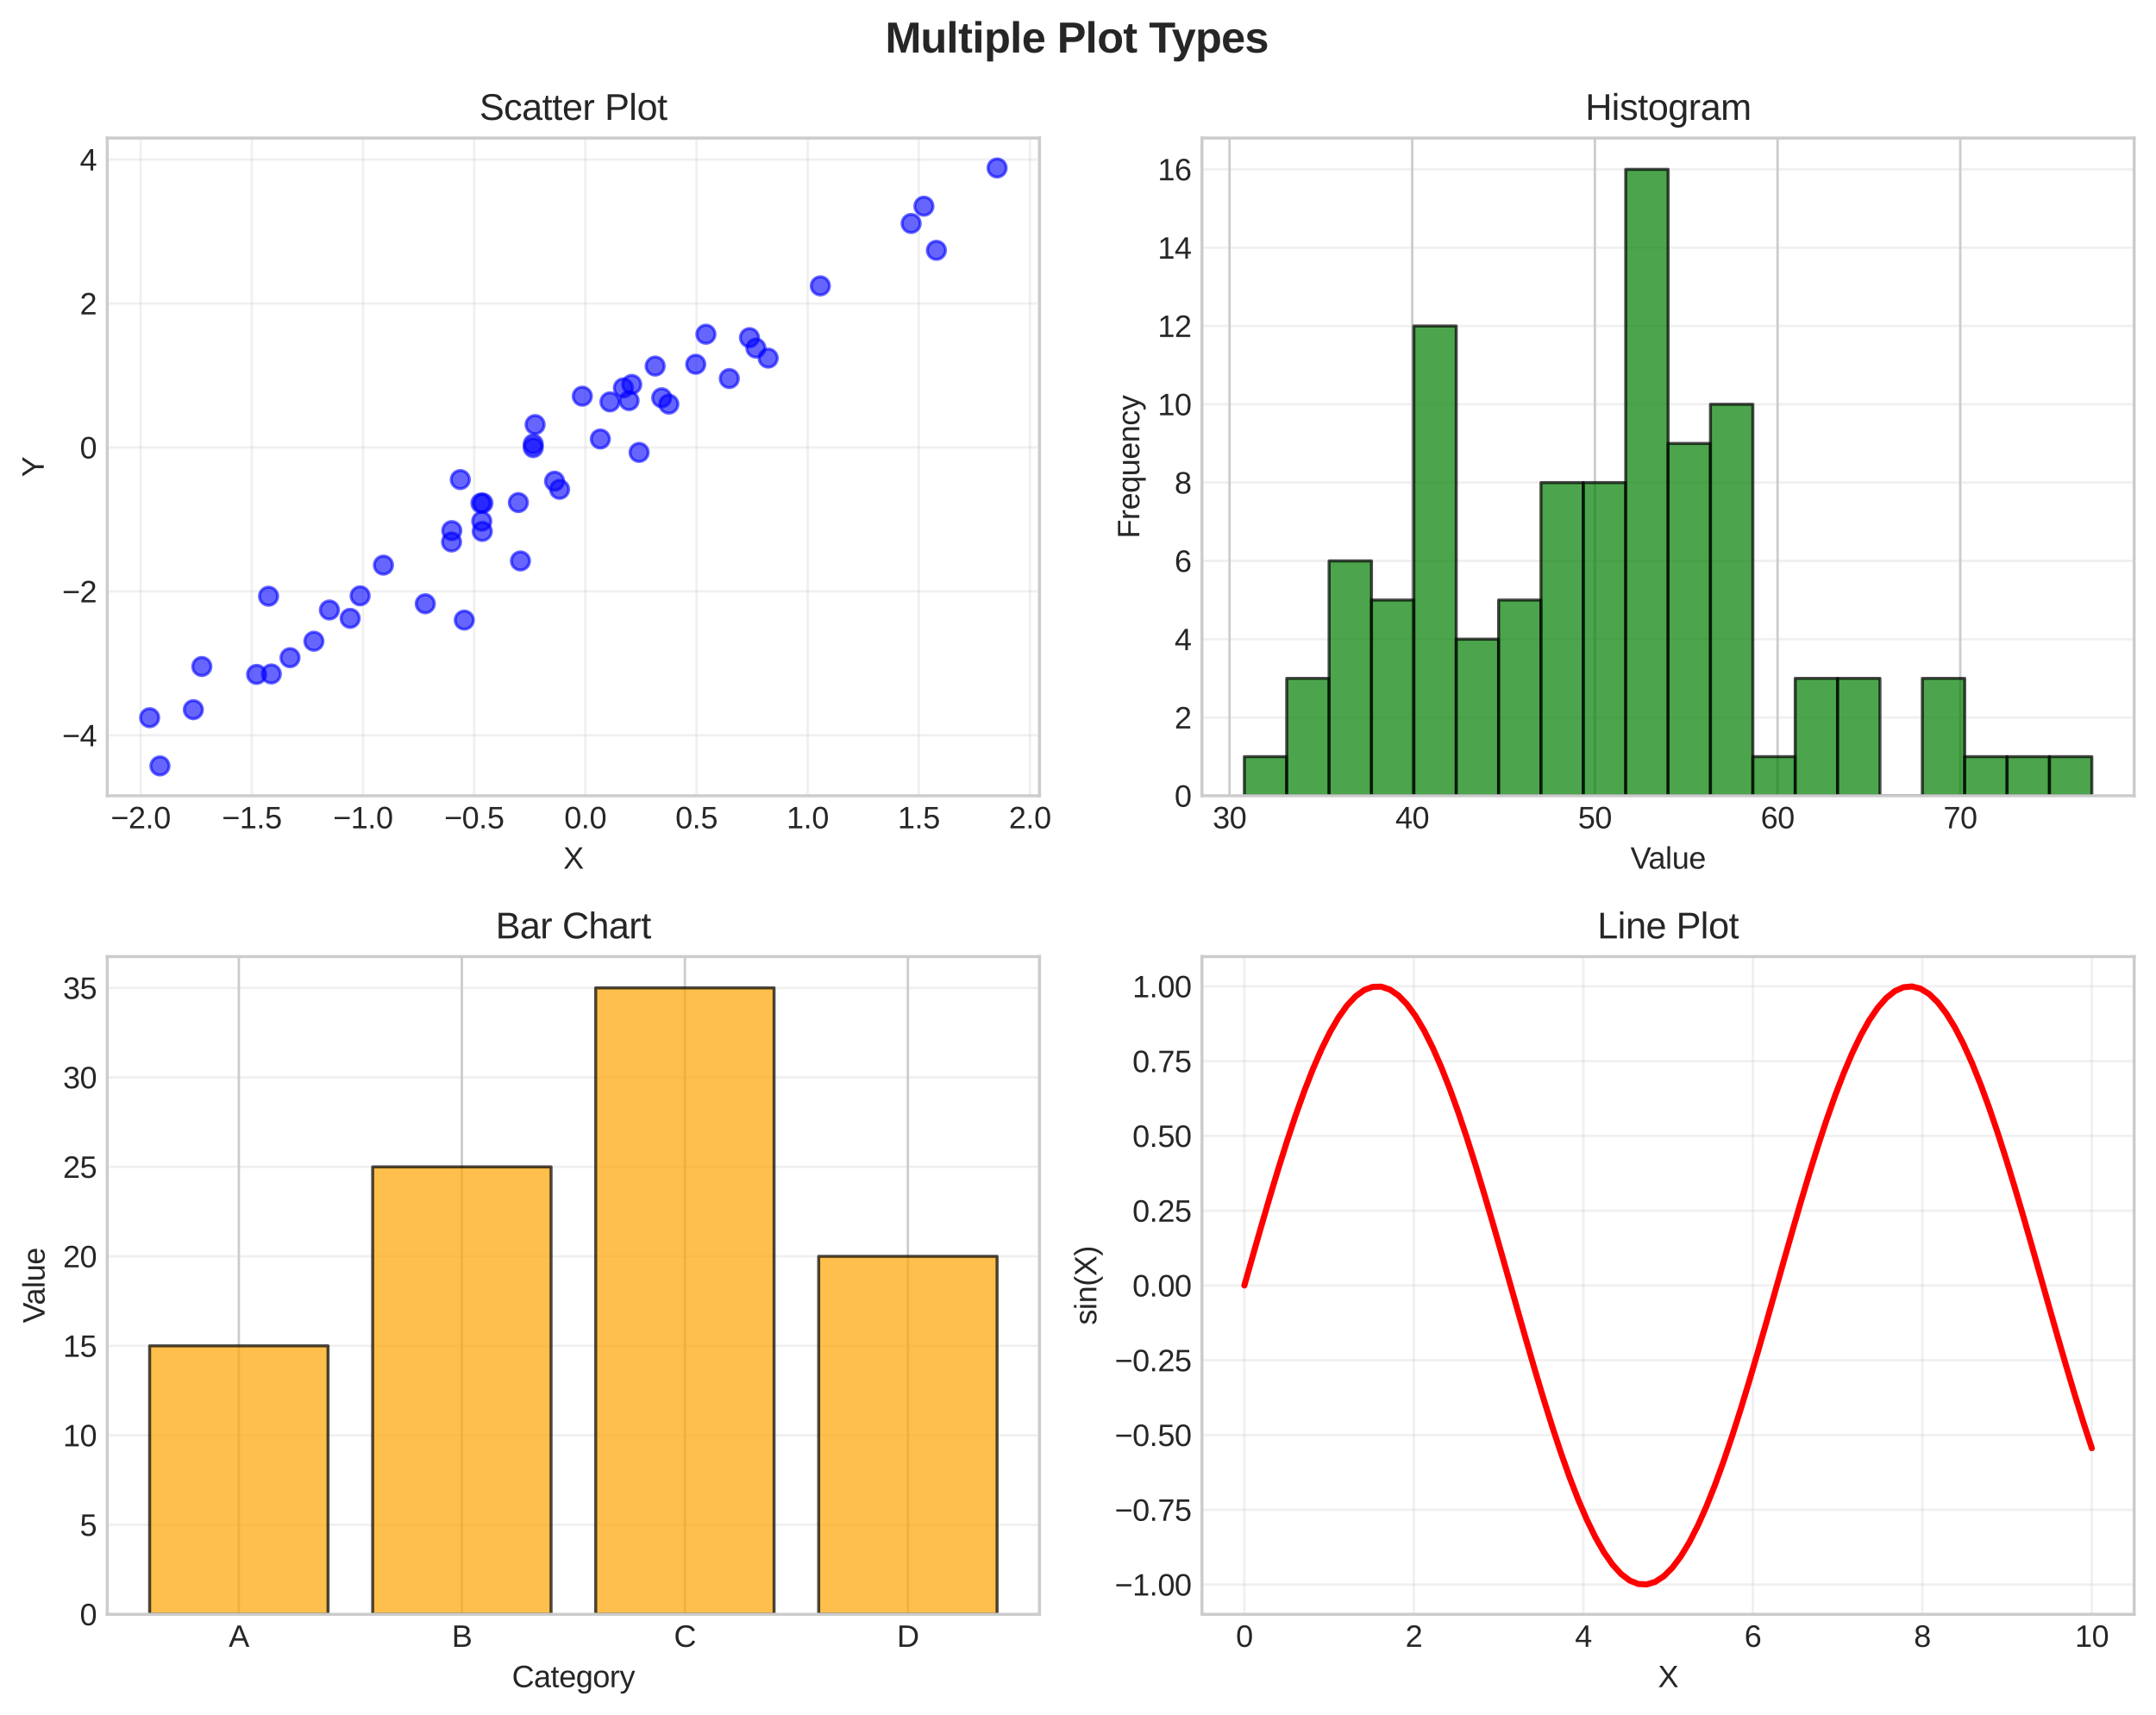 <?xml version="1.0" encoding="utf-8" standalone="no"?>
<!DOCTYPE svg PUBLIC "-//W3C//DTD SVG 1.1//EN"
  "http://www.w3.org/Graphics/SVG/1.1/DTD/svg11.dtd">
<svg xmlns:xlink="http://www.w3.org/1999/xlink" width="712.013pt" height="566.564pt" viewBox="0 0 712.013 566.564" xmlns="http://www.w3.org/2000/svg" version="1.1">
 <defs>
  <style type="text/css">*{stroke-linejoin: round; stroke-linecap: butt}</style>
 </defs>
 <g id="figure_1">
  <g id="patch_1">
   <path d="M 0 566.564 
L 712.013 566.564 
L 712.013 0 
L 0 0 
z
" style="fill: #ffffff"/>
  </g>
  <g id="axes_1">
   <g id="patch_2">
    <path d="M 35.423 262.86 
L 343.283 262.86 
L 343.283 45.6 
L 35.423 45.6 
z
" style="fill: #ffffff"/>
   </g>
   <g id="matplotlib.axis_1">
    <g id="xtick_1">
     <g id="line2d_1">
      <path d="M 46.456 262.86 
L 46.456 45.6 
" clip-path="url(#p1c8d9d1952)" style="fill: none; stroke: #cccccc; stroke-opacity: 0.3; stroke-width: 0.8; stroke-linecap: round"/>
     </g>
     <g id="line2d_2"/>
     <g id="text_1">
      <!-- −2.0 -->
      <g style="fill: #262626" transform="translate(36.586 273.607) scale(0.1 -0.1)">
       <defs>
        <path id="LiberationSans-2212" d="M 316 1900 
L 316 2356 
L 3425 2356 
L 3425 1900 
L 316 1900 
z
" transform="scale(0.016)"/>
        <path id="LiberationSans-32" d="M 322 0 
L 322 397 
Q 481 763 711 1042 
Q 941 1322 1194 1548 
Q 1447 1775 1695 1969 
Q 1944 2163 2144 2356 
Q 2344 2550 2467 2762 
Q 2591 2975 2591 3244 
Q 2591 3606 2378 3806 
Q 2166 4006 1788 4006 
Q 1428 4006 1195 3811 
Q 963 3616 922 3263 
L 347 3316 
Q 409 3844 795 4156 
Q 1181 4469 1788 4469 
Q 2453 4469 2811 4155 
Q 3169 3841 3169 3263 
Q 3169 3006 3051 2753 
Q 2934 2500 2703 2247 
Q 2472 1994 1819 1463 
Q 1459 1169 1246 933 
Q 1034 697 941 478 
L 3238 478 
L 3238 0 
L 322 0 
z
" transform="scale(0.016)"/>
        <path id="LiberationSans-2e" d="M 584 0 
L 584 684 
L 1194 684 
L 1194 0 
L 584 0 
z
" transform="scale(0.016)"/>
        <path id="LiberationSans-30" d="M 3309 2203 
Q 3309 1100 2920 518 
Q 2531 -63 1772 -63 
Q 1013 -63 631 515 
Q 250 1094 250 2203 
Q 250 3338 620 3903 
Q 991 4469 1791 4469 
Q 2569 4469 2939 3897 
Q 3309 3325 3309 2203 
z
M 2738 2203 
Q 2738 3156 2517 3584 
Q 2297 4013 1791 4013 
Q 1272 4013 1045 3591 
Q 819 3169 819 2203 
Q 819 1266 1048 831 
Q 1278 397 1778 397 
Q 2275 397 2506 840 
Q 2738 1284 2738 2203 
z
" transform="scale(0.016)"/>
       </defs>
       <use xlink:href="#LiberationSans-2212"/>
       <use xlink:href="#LiberationSans-32" transform="translate(58.398 0)"/>
       <use xlink:href="#LiberationSans-2e" transform="translate(114.014 0)"/>
       <use xlink:href="#LiberationSans-30" transform="translate(141.797 0)"/>
      </g>
     </g>
    </g>
    <g id="xtick_2">
     <g id="line2d_3">
      <path d="M 83.166 262.86 
L 83.166 45.6 
" clip-path="url(#p1c8d9d1952)" style="fill: none; stroke: #cccccc; stroke-opacity: 0.3; stroke-width: 0.8; stroke-linecap: round"/>
     </g>
     <g id="line2d_4"/>
     <g id="text_2">
      <!-- −1.5 -->
      <g style="fill: #262626" transform="translate(73.296 273.607) scale(0.1 -0.1)">
       <defs>
        <path id="LiberationSans-31" d="M 488 0 
L 488 478 
L 1609 478 
L 1609 3866 
L 616 3156 
L 616 3688 
L 1656 4403 
L 2175 4403 
L 2175 478 
L 3247 478 
L 3247 0 
L 488 0 
z
" transform="scale(0.016)"/>
        <path id="LiberationSans-35" d="M 3291 1434 
Q 3291 738 2877 337 
Q 2463 -63 1728 -63 
Q 1113 -63 734 206 
Q 356 475 256 984 
L 825 1050 
Q 1003 397 1741 397 
Q 2194 397 2450 670 
Q 2706 944 2706 1422 
Q 2706 1838 2448 2094 
Q 2191 2350 1753 2350 
Q 1525 2350 1328 2278 
Q 1131 2206 934 2034 
L 384 2034 
L 531 4403 
L 3034 4403 
L 3034 3925 
L 1044 3925 
L 959 2528 
Q 1325 2809 1869 2809 
Q 2519 2809 2905 2428 
Q 3291 2047 3291 1434 
z
" transform="scale(0.016)"/>
       </defs>
       <use xlink:href="#LiberationSans-2212"/>
       <use xlink:href="#LiberationSans-31" transform="translate(58.398 0)"/>
       <use xlink:href="#LiberationSans-2e" transform="translate(114.014 0)"/>
       <use xlink:href="#LiberationSans-35" transform="translate(141.797 0)"/>
      </g>
     </g>
    </g>
    <g id="xtick_3">
     <g id="line2d_5">
      <path d="M 119.876 262.86 
L 119.876 45.6 
" clip-path="url(#p1c8d9d1952)" style="fill: none; stroke: #cccccc; stroke-opacity: 0.3; stroke-width: 0.8; stroke-linecap: round"/>
     </g>
     <g id="line2d_6"/>
     <g id="text_3">
      <!-- −1.0 -->
      <g style="fill: #262626" transform="translate(110.006 273.607) scale(0.1 -0.1)">
       <use xlink:href="#LiberationSans-2212"/>
       <use xlink:href="#LiberationSans-31" transform="translate(58.398 0)"/>
       <use xlink:href="#LiberationSans-2e" transform="translate(114.014 0)"/>
       <use xlink:href="#LiberationSans-30" transform="translate(141.797 0)"/>
      </g>
     </g>
    </g>
    <g id="xtick_4">
     <g id="line2d_7">
      <path d="M 156.586 262.86 
L 156.586 45.6 
" clip-path="url(#p1c8d9d1952)" style="fill: none; stroke: #cccccc; stroke-opacity: 0.3; stroke-width: 0.8; stroke-linecap: round"/>
     </g>
     <g id="line2d_8"/>
     <g id="text_4">
      <!-- −0.5 -->
      <g style="fill: #262626" transform="translate(146.716 273.607) scale(0.1 -0.1)">
       <use xlink:href="#LiberationSans-2212"/>
       <use xlink:href="#LiberationSans-30" transform="translate(58.398 0)"/>
       <use xlink:href="#LiberationSans-2e" transform="translate(114.014 0)"/>
       <use xlink:href="#LiberationSans-35" transform="translate(141.797 0)"/>
      </g>
     </g>
    </g>
    <g id="xtick_5">
     <g id="line2d_9">
      <path d="M 193.296 262.86 
L 193.296 45.6 
" clip-path="url(#p1c8d9d1952)" style="fill: none; stroke: #cccccc; stroke-opacity: 0.3; stroke-width: 0.8; stroke-linecap: round"/>
     </g>
     <g id="line2d_10"/>
     <g id="text_5">
      <!-- 0.0 -->
      <g style="fill: #262626" transform="translate(186.346 273.607) scale(0.1 -0.1)">
       <use xlink:href="#LiberationSans-30"/>
       <use xlink:href="#LiberationSans-2e" transform="translate(55.615 0)"/>
       <use xlink:href="#LiberationSans-30" transform="translate(83.398 0)"/>
      </g>
     </g>
    </g>
    <g id="xtick_6">
     <g id="line2d_11">
      <path d="M 230.006 262.86 
L 230.006 45.6 
" clip-path="url(#p1c8d9d1952)" style="fill: none; stroke: #cccccc; stroke-opacity: 0.3; stroke-width: 0.8; stroke-linecap: round"/>
     </g>
     <g id="line2d_12"/>
     <g id="text_6">
      <!-- 0.5 -->
      <g style="fill: #262626" transform="translate(223.056 273.607) scale(0.1 -0.1)">
       <use xlink:href="#LiberationSans-30"/>
       <use xlink:href="#LiberationSans-2e" transform="translate(55.615 0)"/>
       <use xlink:href="#LiberationSans-35" transform="translate(83.398 0)"/>
      </g>
     </g>
    </g>
    <g id="xtick_7">
     <g id="line2d_13">
      <path d="M 266.716 262.86 
L 266.716 45.6 
" clip-path="url(#p1c8d9d1952)" style="fill: none; stroke: #cccccc; stroke-opacity: 0.3; stroke-width: 0.8; stroke-linecap: round"/>
     </g>
     <g id="line2d_14"/>
     <g id="text_7">
      <!-- 1.0 -->
      <g style="fill: #262626" transform="translate(259.766 273.607) scale(0.1 -0.1)">
       <use xlink:href="#LiberationSans-31"/>
       <use xlink:href="#LiberationSans-2e" transform="translate(55.615 0)"/>
       <use xlink:href="#LiberationSans-30" transform="translate(83.398 0)"/>
      </g>
     </g>
    </g>
    <g id="xtick_8">
     <g id="line2d_15">
      <path d="M 303.426 262.86 
L 303.426 45.6 
" clip-path="url(#p1c8d9d1952)" style="fill: none; stroke: #cccccc; stroke-opacity: 0.3; stroke-width: 0.8; stroke-linecap: round"/>
     </g>
     <g id="line2d_16"/>
     <g id="text_8">
      <!-- 1.5 -->
      <g style="fill: #262626" transform="translate(296.476 273.607) scale(0.1 -0.1)">
       <use xlink:href="#LiberationSans-31"/>
       <use xlink:href="#LiberationSans-2e" transform="translate(55.615 0)"/>
       <use xlink:href="#LiberationSans-35" transform="translate(83.398 0)"/>
      </g>
     </g>
    </g>
    <g id="xtick_9">
     <g id="line2d_17">
      <path d="M 340.136 262.86 
L 340.136 45.6 
" clip-path="url(#p1c8d9d1952)" style="fill: none; stroke: #cccccc; stroke-opacity: 0.3; stroke-width: 0.8; stroke-linecap: round"/>
     </g>
     <g id="line2d_18"/>
     <g id="text_9">
      <!-- 2.0 -->
      <g style="fill: #262626" transform="translate(333.186 273.607) scale(0.1 -0.1)">
       <use xlink:href="#LiberationSans-32"/>
       <use xlink:href="#LiberationSans-2e" transform="translate(55.615 0)"/>
       <use xlink:href="#LiberationSans-30" transform="translate(83.398 0)"/>
      </g>
     </g>
    </g>
    <g id="text_10">
     <!-- X -->
     <g style="fill: #262626" transform="translate(186.018 286.929) scale(0.1 -0.1)">
      <defs>
       <path id="LiberationSans-58" d="M 3475 0 
L 2153 1925 
L 803 0 
L 144 0 
L 1819 2288 
L 272 4403 
L 931 4403 
L 2156 2675 
L 3347 4403 
L 4006 4403 
L 2500 2309 
L 4134 0 
L 3475 0 
z
" transform="scale(0.016)"/>
      </defs>
      <use xlink:href="#LiberationSans-58"/>
     </g>
    </g>
   </g>
   <g id="matplotlib.axis_2">
    <g id="ytick_1">
     <g id="line2d_19">
      <path d="M 35.423 242.889 
L 343.283 242.889 
" clip-path="url(#p1c8d9d1952)" style="fill: none; stroke: #cccccc; stroke-opacity: 0.3; stroke-width: 0.8; stroke-linecap: round"/>
     </g>
     <g id="line2d_20"/>
     <g id="text_11">
      <!-- −4 -->
      <g style="fill: #262626" transform="translate(20.522 246.512) scale(0.1 -0.1)">
       <defs>
        <path id="LiberationSans-34" d="M 2753 997 
L 2753 0 
L 2222 0 
L 2222 997 
L 147 997 
L 147 1434 
L 2163 4403 
L 2753 4403 
L 2753 1441 
L 3372 1441 
L 3372 997 
L 2753 997 
z
M 2222 3769 
Q 2216 3750 2134 3603 
Q 2053 3456 2013 3397 
L 884 1734 
L 716 1503 
L 666 1441 
L 2222 1441 
L 2222 3769 
z
" transform="scale(0.016)"/>
       </defs>
       <use xlink:href="#LiberationSans-2212"/>
       <use xlink:href="#LiberationSans-34" transform="translate(58.398 0)"/>
      </g>
     </g>
    </g>
    <g id="ytick_2">
     <g id="line2d_21">
      <path d="M 35.423 195.341 
L 343.283 195.341 
" clip-path="url(#p1c8d9d1952)" style="fill: none; stroke: #cccccc; stroke-opacity: 0.3; stroke-width: 0.8; stroke-linecap: round"/>
     </g>
     <g id="line2d_22"/>
     <g id="text_12">
      <!-- −2 -->
      <g style="fill: #262626" transform="translate(20.522 198.964) scale(0.1 -0.1)">
       <use xlink:href="#LiberationSans-2212"/>
       <use xlink:href="#LiberationSans-32" transform="translate(58.398 0)"/>
      </g>
     </g>
    </g>
    <g id="ytick_3">
     <g id="line2d_23">
      <path d="M 35.423 147.793 
L 343.283 147.793 
" clip-path="url(#p1c8d9d1952)" style="fill: none; stroke: #cccccc; stroke-opacity: 0.3; stroke-width: 0.8; stroke-linecap: round"/>
     </g>
     <g id="line2d_24"/>
     <g id="text_13">
      <!-- 0 -->
      <g style="fill: #262626" transform="translate(26.363 151.416) scale(0.1 -0.1)">
       <use xlink:href="#LiberationSans-30"/>
      </g>
     </g>
    </g>
    <g id="ytick_4">
     <g id="line2d_25">
      <path d="M 35.423 100.245 
L 343.283 100.245 
" clip-path="url(#p1c8d9d1952)" style="fill: none; stroke: #cccccc; stroke-opacity: 0.3; stroke-width: 0.8; stroke-linecap: round"/>
     </g>
     <g id="line2d_26"/>
     <g id="text_14">
      <!-- 2 -->
      <g style="fill: #262626" transform="translate(26.363 103.868) scale(0.1 -0.1)">
       <use xlink:href="#LiberationSans-32"/>
      </g>
     </g>
    </g>
    <g id="ytick_5">
     <g id="line2d_27">
      <path d="M 35.423 52.697 
L 343.283 52.697 
" clip-path="url(#p1c8d9d1952)" style="fill: none; stroke: #cccccc; stroke-opacity: 0.3; stroke-width: 0.8; stroke-linecap: round"/>
     </g>
     <g id="line2d_28"/>
     <g id="text_15">
      <!-- 4 -->
      <g style="fill: #262626" transform="translate(26.363 56.32) scale(0.1 -0.1)">
       <use xlink:href="#LiberationSans-34"/>
      </g>
     </g>
    </g>
    <g id="text_16">
     <!-- Y -->
     <g style="fill: #262626" transform="translate(14.447 157.565) rotate(-90) scale(0.1 -0.1)">
      <defs>
       <path id="LiberationSans-59" d="M 2428 1825 
L 2428 0 
L 1834 0 
L 1834 1825 
L 141 4403 
L 797 4403 
L 2138 2306 
L 3472 4403 
L 4128 4403 
L 2428 1825 
z
" transform="scale(0.016)"/>
      </defs>
      <use xlink:href="#LiberationSans-59"/>
     </g>
    </g>
   </g>
   <g id="PathCollection_1">
    <defs>
     <path id="m039ce9b7a1" d="M 0 3 
C 0.796 3 1.559 2.684 2.121 2.121 
C 2.684 1.559 3 0.796 3 0 
C 3 -0.796 2.684 -1.559 2.121 -2.121 
C 1.559 -2.684 0.796 -3 0 -3 
C -0.796 -3 -1.559 -2.684 -2.121 -2.121 
C -2.684 -1.559 -3 -0.796 -3 0 
C -3 0.796 -2.684 1.559 -2.121 2.121 
C -1.559 2.684 -0.796 3 0 3 
z
" style="stroke: #0000ff; stroke-opacity: 0.6"/>
    </defs>
    <g clip-path="url(#p1c8d9d1952)">
     <use xlink:href="#m039ce9b7a1" x="229.764" y="120.322" style="fill: #0000ff; fill-opacity: 0.6; stroke: #0000ff; stroke-opacity: 0.6"/>
     <use xlink:href="#m039ce9b7a1" x="183.144" y="158.944" style="fill: #0000ff; fill-opacity: 0.6; stroke: #0000ff; stroke-opacity: 0.6"/>
     <use xlink:href="#m039ce9b7a1" x="240.849" y="125.043" style="fill: #0000ff; fill-opacity: 0.6; stroke: #0000ff; stroke-opacity: 0.6"/>
     <use xlink:href="#m039ce9b7a1" x="305.116" y="68.105" style="fill: #0000ff; fill-opacity: 0.6; stroke: #0000ff; stroke-opacity: 0.6"/>
     <use xlink:href="#m039ce9b7a1" x="176.104" y="146.671" style="fill: #0000ff; fill-opacity: 0.6; stroke: #0000ff; stroke-opacity: 0.6"/>
     <use xlink:href="#m039ce9b7a1" x="176.105" y="147.855" style="fill: #0000ff; fill-opacity: 0.6; stroke: #0000ff; stroke-opacity: 0.6"/>
     <use xlink:href="#m039ce9b7a1" x="309.241" y="82.68" style="fill: #0000ff; fill-opacity: 0.6; stroke: #0000ff; stroke-opacity: 0.6"/>
     <use xlink:href="#m039ce9b7a1" x="249.641" y="114.978" style="fill: #0000ff; fill-opacity: 0.6; stroke: #0000ff; stroke-opacity: 0.6"/>
     <use xlink:href="#m039ce9b7a1" x="158.827" y="166.177" style="fill: #0000ff; fill-opacity: 0.6; stroke: #0000ff; stroke-opacity: 0.6"/>
     <use xlink:href="#m039ce9b7a1" x="233.13" y="110.399" style="fill: #0000ff; fill-opacity: 0.6; stroke: #0000ff; stroke-opacity: 0.6"/>
     <use xlink:href="#m039ce9b7a1" x="159.272" y="175.523" style="fill: #0000ff; fill-opacity: 0.6; stroke: #0000ff; stroke-opacity: 0.6"/>
     <use xlink:href="#m039ce9b7a1" x="159.102" y="172.144" style="fill: #0000ff; fill-opacity: 0.6; stroke: #0000ff; stroke-opacity: 0.6"/>
     <use xlink:href="#m039ce9b7a1" x="211.061" y="149.439" style="fill: #0000ff; fill-opacity: 0.6; stroke: #0000ff; stroke-opacity: 0.6"/>
     <use xlink:href="#m039ce9b7a1" x="52.823" y="252.985" style="fill: #0000ff; fill-opacity: 0.6; stroke: #0000ff; stroke-opacity: 0.6"/>
     <use xlink:href="#m039ce9b7a1" x="66.653" y="220.15" style="fill: #0000ff; fill-opacity: 0.6; stroke: #0000ff; stroke-opacity: 0.6"/>
     <use xlink:href="#m039ce9b7a1" x="152.013" y="158.407" style="fill: #0000ff; fill-opacity: 0.6; stroke: #0000ff; stroke-opacity: 0.6"/>
     <use xlink:href="#m039ce9b7a1" x="118.934" y="196.807" style="fill: #0000ff; fill-opacity: 0.6; stroke: #0000ff; stroke-opacity: 0.6"/>
     <use xlink:href="#m039ce9b7a1" x="216.368" y="120.922" style="fill: #0000ff; fill-opacity: 0.6; stroke: #0000ff; stroke-opacity: 0.6"/>
     <use xlink:href="#m039ce9b7a1" x="126.629" y="186.669" style="fill: #0000ff; fill-opacity: 0.6; stroke: #0000ff; stroke-opacity: 0.6"/>
     <use xlink:href="#m039ce9b7a1" x="89.605" y="222.613" style="fill: #0000ff; fill-opacity: 0.6; stroke: #0000ff; stroke-opacity: 0.6"/>
     <use xlink:href="#m039ce9b7a1" x="300.904" y="73.808" style="fill: #0000ff; fill-opacity: 0.6; stroke: #0000ff; stroke-opacity: 0.6"/>
     <use xlink:href="#m039ce9b7a1" x="176.719" y="140.245" style="fill: #0000ff; fill-opacity: 0.6; stroke: #0000ff; stroke-opacity: 0.6"/>
     <use xlink:href="#m039ce9b7a1" x="198.254" y="145.008" style="fill: #0000ff; fill-opacity: 0.6; stroke: #0000ff; stroke-opacity: 0.6"/>
     <use xlink:href="#m039ce9b7a1" x="88.691" y="196.938" style="fill: #0000ff; fill-opacity: 0.6; stroke: #0000ff; stroke-opacity: 0.6"/>
     <use xlink:href="#m039ce9b7a1" x="153.327" y="204.818" style="fill: #0000ff; fill-opacity: 0.6; stroke: #0000ff; stroke-opacity: 0.6"/>
     <use xlink:href="#m039ce9b7a1" x="201.44" y="132.748" style="fill: #0000ff; fill-opacity: 0.6; stroke: #0000ff; stroke-opacity: 0.6"/>
     <use xlink:href="#m039ce9b7a1" x="108.79" y="201.485" style="fill: #0000ff; fill-opacity: 0.6; stroke: #0000ff; stroke-opacity: 0.6"/>
     <use xlink:href="#m039ce9b7a1" x="220.879" y="133.483" style="fill: #0000ff; fill-opacity: 0.6; stroke: #0000ff; stroke-opacity: 0.6"/>
     <use xlink:href="#m039ce9b7a1" x="149.197" y="175.261" style="fill: #0000ff; fill-opacity: 0.6; stroke: #0000ff; stroke-opacity: 0.6"/>
     <use xlink:href="#m039ce9b7a1" x="171.88" y="185.288" style="fill: #0000ff; fill-opacity: 0.6; stroke: #0000ff; stroke-opacity: 0.6"/>
     <use xlink:href="#m039ce9b7a1" x="149.119" y="179.014" style="fill: #0000ff; fill-opacity: 0.6; stroke: #0000ff; stroke-opacity: 0.6"/>
     <use xlink:href="#m039ce9b7a1" x="329.29" y="55.475" style="fill: #0000ff; fill-opacity: 0.6; stroke: #0000ff; stroke-opacity: 0.6"/>
     <use xlink:href="#m039ce9b7a1" x="192.305" y="130.867" style="fill: #0000ff; fill-opacity: 0.6; stroke: #0000ff; stroke-opacity: 0.6"/>
     <use xlink:href="#m039ce9b7a1" x="115.639" y="204.245" style="fill: #0000ff; fill-opacity: 0.6; stroke: #0000ff; stroke-opacity: 0.6"/>
     <use xlink:href="#m039ce9b7a1" x="253.687" y="118.293" style="fill: #0000ff; fill-opacity: 0.6; stroke: #0000ff; stroke-opacity: 0.6"/>
     <use xlink:href="#m039ce9b7a1" x="103.662" y="211.806" style="fill: #0000ff; fill-opacity: 0.6; stroke: #0000ff; stroke-opacity: 0.6"/>
     <use xlink:href="#m039ce9b7a1" x="208.631" y="126.98" style="fill: #0000ff; fill-opacity: 0.6; stroke: #0000ff; stroke-opacity: 0.6"/>
     <use xlink:href="#m039ce9b7a1" x="49.417" y="237.063" style="fill: #0000ff; fill-opacity: 0.6; stroke: #0000ff; stroke-opacity: 0.6"/>
     <use xlink:href="#m039ce9b7a1" x="95.781" y="217.242" style="fill: #0000ff; fill-opacity: 0.6; stroke: #0000ff; stroke-opacity: 0.6"/>
     <use xlink:href="#m039ce9b7a1" x="207.749" y="132.331" style="fill: #0000ff; fill-opacity: 0.6; stroke: #0000ff; stroke-opacity: 0.6"/>
     <use xlink:href="#m039ce9b7a1" x="247.514" y="111.526" style="fill: #0000ff; fill-opacity: 0.6; stroke: #0000ff; stroke-opacity: 0.6"/>
     <use xlink:href="#m039ce9b7a1" x="205.878" y="128.13" style="fill: #0000ff; fill-opacity: 0.6; stroke: #0000ff; stroke-opacity: 0.6"/>
     <use xlink:href="#m039ce9b7a1" x="184.805" y="161.637" style="fill: #0000ff; fill-opacity: 0.6; stroke: #0000ff; stroke-opacity: 0.6"/>
     <use xlink:href="#m039ce9b7a1" x="171.189" y="166.004" style="fill: #0000ff; fill-opacity: 0.6; stroke: #0000ff; stroke-opacity: 0.6"/>
     <use xlink:href="#m039ce9b7a1" x="84.743" y="222.754" style="fill: #0000ff; fill-opacity: 0.6; stroke: #0000ff; stroke-opacity: 0.6"/>
     <use xlink:href="#m039ce9b7a1" x="140.445" y="199.417" style="fill: #0000ff; fill-opacity: 0.6; stroke: #0000ff; stroke-opacity: 0.6"/>
     <use xlink:href="#m039ce9b7a1" x="159.476" y="166.175" style="fill: #0000ff; fill-opacity: 0.6; stroke: #0000ff; stroke-opacity: 0.6"/>
     <use xlink:href="#m039ce9b7a1" x="270.91" y="94.425" style="fill: #0000ff; fill-opacity: 0.6; stroke: #0000ff; stroke-opacity: 0.6"/>
     <use xlink:href="#m039ce9b7a1" x="218.524" y="131.393" style="fill: #0000ff; fill-opacity: 0.6; stroke: #0000ff; stroke-opacity: 0.6"/>
     <use xlink:href="#m039ce9b7a1" x="63.854" y="234.41" style="fill: #0000ff; fill-opacity: 0.6; stroke: #0000ff; stroke-opacity: 0.6"/>
    </g>
   </g>
   <g id="patch_3">
    <path d="M 35.423 262.86 
L 35.423 45.6 
" style="fill: none; stroke: #cccccc; stroke-linejoin: miter; stroke-linecap: square"/>
   </g>
   <g id="patch_4">
    <path d="M 343.283 262.86 
L 343.283 45.6 
" style="fill: none; stroke: #cccccc; stroke-linejoin: miter; stroke-linecap: square"/>
   </g>
   <g id="patch_5">
    <path d="M 35.423 262.86 
L 343.283 262.86 
" style="fill: none; stroke: #cccccc; stroke-linejoin: miter; stroke-linecap: square"/>
   </g>
   <g id="patch_6">
    <path d="M 35.423 45.6 
L 343.283 45.6 
" style="fill: none; stroke: #cccccc; stroke-linejoin: miter; stroke-linecap: square"/>
   </g>
   <g id="text_17">
    <!-- Scatter Plot -->
    <g style="fill: #262626" transform="translate(158.341 39.6) scale(0.12 -0.12)">
     <defs>
      <path id="LiberationSans-53" d="M 3975 1216 
Q 3975 606 3498 271 
Q 3022 -63 2156 -63 
Q 547 -63 291 1056 
L 869 1172 
Q 969 775 1294 589 
Q 1619 403 2178 403 
Q 2756 403 3070 601 
Q 3384 800 3384 1184 
Q 3384 1400 3286 1534 
Q 3188 1669 3009 1756 
Q 2831 1844 2584 1903 
Q 2338 1963 2038 2031 
Q 1516 2147 1245 2262 
Q 975 2378 819 2520 
Q 663 2663 580 2853 
Q 497 3044 497 3291 
Q 497 3856 930 4162 
Q 1363 4469 2169 4469 
Q 2919 4469 3316 4239 
Q 3713 4009 3872 3456 
L 3284 3353 
Q 3188 3703 2916 3861 
Q 2644 4019 2163 4019 
Q 1634 4019 1356 3844 
Q 1078 3669 1078 3322 
Q 1078 3119 1186 2986 
Q 1294 2853 1497 2761 
Q 1700 2669 2306 2534 
Q 2509 2488 2711 2439 
Q 2913 2391 3097 2323 
Q 3281 2256 3442 2165 
Q 3603 2075 3722 1944 
Q 3841 1813 3908 1634 
Q 3975 1456 3975 1216 
z
" transform="scale(0.016)"/>
      <path id="LiberationSans-63" d="M 859 1706 
Q 859 1031 1071 706 
Q 1284 381 1713 381 
Q 2013 381 2214 543 
Q 2416 706 2463 1044 
L 3031 1006 
Q 2966 519 2616 228 
Q 2266 -63 1728 -63 
Q 1019 -63 645 385 
Q 272 834 272 1694 
Q 272 2547 647 2995 
Q 1022 3444 1722 3444 
Q 2241 3444 2583 3175 
Q 2925 2906 3013 2434 
L 2434 2391 
Q 2391 2672 2212 2837 
Q 2034 3003 1706 3003 
Q 1259 3003 1059 2706 
Q 859 2409 859 1706 
z
" transform="scale(0.016)"/>
      <path id="LiberationSans-61" d="M 1294 -63 
Q 784 -63 528 206 
Q 272 475 272 944 
Q 272 1469 617 1750 
Q 963 2031 1731 2050 
L 2491 2063 
L 2491 2247 
Q 2491 2659 2316 2837 
Q 2141 3016 1766 3016 
Q 1388 3016 1216 2887 
Q 1044 2759 1009 2478 
L 422 2531 
Q 566 3444 1778 3444 
Q 2416 3444 2737 3151 
Q 3059 2859 3059 2306 
L 3059 850 
Q 3059 600 3125 473 
Q 3191 347 3375 347 
Q 3456 347 3559 369 
L 3559 19 
Q 3347 -31 3125 -31 
Q 2813 -31 2670 133 
Q 2528 297 2509 647 
L 2491 647 
Q 2275 259 1989 98 
Q 1703 -63 1294 -63 
z
M 1422 359 
Q 1731 359 1972 500 
Q 2213 641 2352 886 
Q 2491 1131 2491 1391 
L 2491 1669 
L 1875 1656 
Q 1478 1650 1273 1575 
Q 1069 1500 959 1344 
Q 850 1188 850 934 
Q 850 659 998 509 
Q 1147 359 1422 359 
z
" transform="scale(0.016)"/>
      <path id="LiberationSans-74" d="M 1731 25 
Q 1453 -50 1163 -50 
Q 488 -50 488 716 
L 488 2972 
L 97 2972 
L 97 3381 
L 509 3381 
L 675 4138 
L 1050 4138 
L 1050 3381 
L 1675 3381 
L 1675 2972 
L 1050 2972 
L 1050 838 
Q 1050 594 1129 495 
Q 1209 397 1406 397 
Q 1519 397 1731 441 
L 1731 25 
z
" transform="scale(0.016)"/>
      <path id="LiberationSans-65" d="M 863 1572 
Q 863 991 1103 675 
Q 1344 359 1806 359 
Q 2172 359 2392 506 
Q 2613 653 2691 878 
L 3184 738 
Q 2881 -63 1806 -63 
Q 1056 -63 664 384 
Q 272 831 272 1713 
Q 272 2550 664 2997 
Q 1056 3444 1784 3444 
Q 3275 3444 3275 1647 
L 3275 1572 
L 863 1572 
z
M 2694 2003 
Q 2647 2538 2422 2783 
Q 2197 3028 1775 3028 
Q 1366 3028 1127 2754 
Q 888 2481 869 2003 
L 2694 2003 
z
" transform="scale(0.016)"/>
      <path id="LiberationSans-72" d="M 444 0 
L 444 2594 
Q 444 2950 425 3381 
L 956 3381 
Q 981 2806 981 2691 
L 994 2691 
Q 1128 3125 1303 3284 
Q 1478 3444 1797 3444 
Q 1909 3444 2025 3413 
L 2025 2897 
Q 1913 2928 1725 2928 
Q 1375 2928 1190 2626 
Q 1006 2325 1006 1763 
L 1006 0 
L 444 0 
z
" transform="scale(0.016)"/>
      <path id="LiberationSans-20" transform="scale(0.016)"/>
      <path id="LiberationSans-50" d="M 3931 3078 
Q 3931 2453 3523 2084 
Q 3116 1716 2416 1716 
L 1122 1716 
L 1122 0 
L 525 0 
L 525 4403 
L 2378 4403 
Q 3119 4403 3525 4056 
Q 3931 3709 3931 3078 
z
M 3331 3072 
Q 3331 3925 2306 3925 
L 1122 3925 
L 1122 2188 
L 2331 2188 
Q 3331 2188 3331 3072 
z
" transform="scale(0.016)"/>
      <path id="LiberationSans-6c" d="M 431 0 
L 431 4638 
L 994 4638 
L 994 0 
L 431 0 
z
" transform="scale(0.016)"/>
      <path id="LiberationSans-6f" d="M 3291 1694 
Q 3291 806 2900 371 
Q 2509 -63 1766 -63 
Q 1025 -63 647 389 
Q 269 841 269 1694 
Q 269 3444 1784 3444 
Q 2559 3444 2925 3017 
Q 3291 2591 3291 1694 
z
M 2700 1694 
Q 2700 2394 2492 2711 
Q 2284 3028 1794 3028 
Q 1300 3028 1079 2704 
Q 859 2381 859 1694 
Q 859 1025 1076 689 
Q 1294 353 1759 353 
Q 2266 353 2483 678 
Q 2700 1003 2700 1694 
z
" transform="scale(0.016)"/>
     </defs>
     <use xlink:href="#LiberationSans-53"/>
     <use xlink:href="#LiberationSans-63" transform="translate(66.699 0)"/>
     <use xlink:href="#LiberationSans-61" transform="translate(116.699 0)"/>
     <use xlink:href="#LiberationSans-74" transform="translate(172.314 0)"/>
     <use xlink:href="#LiberationSans-74" transform="translate(200.098 0)"/>
     <use xlink:href="#LiberationSans-65" transform="translate(227.881 0)"/>
     <use xlink:href="#LiberationSans-72" transform="translate(283.496 0)"/>
     <use xlink:href="#LiberationSans-20" transform="translate(316.797 0)"/>
     <use xlink:href="#LiberationSans-50" transform="translate(344.58 0)"/>
     <use xlink:href="#LiberationSans-6c" transform="translate(411.279 0)"/>
     <use xlink:href="#LiberationSans-6f" transform="translate(433.496 0)"/>
     <use xlink:href="#LiberationSans-74" transform="translate(489.111 0)"/>
    </g>
   </g>
  </g>
  <g id="axes_2">
   <g id="patch_7">
    <path d="M 396.953 262.86 
L 704.813 262.86 
L 704.813 45.6 
L 396.953 45.6 
z
" style="fill: #ffffff"/>
   </g>
   <g id="matplotlib.axis_3">
    <g id="xtick_10">
     <g id="line2d_29">
      <path d="M 406.046 262.86 
L 406.046 45.6 
" clip-path="url(#p078b221e66)" style="fill: none; stroke: #cccccc; stroke-width: 0.8; stroke-linecap: round"/>
     </g>
     <g id="line2d_30"/>
     <g id="text_18">
      <!-- 30 -->
      <g style="fill: #262626" transform="translate(400.486 273.607) scale(0.1 -0.1)">
       <defs>
        <path id="LiberationSans-33" d="M 3278 1216 
Q 3278 606 2890 271 
Q 2503 -63 1784 -63 
Q 1116 -63 717 239 
Q 319 541 244 1131 
L 825 1184 
Q 938 403 1784 403 
Q 2209 403 2451 612 
Q 2694 822 2694 1234 
Q 2694 1594 2417 1795 
Q 2141 1997 1619 1997 
L 1300 1997 
L 1300 2484 
L 1606 2484 
Q 2069 2484 2323 2686 
Q 2578 2888 2578 3244 
Q 2578 3597 2370 3801 
Q 2163 4006 1753 4006 
Q 1381 4006 1151 3815 
Q 922 3625 884 3278 
L 319 3322 
Q 381 3863 767 4166 
Q 1153 4469 1759 4469 
Q 2422 4469 2789 4161 
Q 3156 3853 3156 3303 
Q 3156 2881 2920 2617 
Q 2684 2353 2234 2259 
L 2234 2247 
Q 2728 2194 3003 1916 
Q 3278 1638 3278 1216 
z
" transform="scale(0.016)"/>
       </defs>
       <use xlink:href="#LiberationSans-33"/>
       <use xlink:href="#LiberationSans-30" transform="translate(55.615 0)"/>
      </g>
     </g>
    </g>
    <g id="xtick_11">
     <g id="line2d_31">
      <path d="M 466.378 262.86 
L 466.378 45.6 
" clip-path="url(#p078b221e66)" style="fill: none; stroke: #cccccc; stroke-width: 0.8; stroke-linecap: round"/>
     </g>
     <g id="line2d_32"/>
     <g id="text_19">
      <!-- 40 -->
      <g style="fill: #262626" transform="translate(460.817 273.607) scale(0.1 -0.1)">
       <use xlink:href="#LiberationSans-34"/>
       <use xlink:href="#LiberationSans-30" transform="translate(55.615 0)"/>
      </g>
     </g>
    </g>
    <g id="xtick_12">
     <g id="line2d_33">
      <path d="M 526.709 262.86 
L 526.709 45.6 
" clip-path="url(#p078b221e66)" style="fill: none; stroke: #cccccc; stroke-width: 0.8; stroke-linecap: round"/>
     </g>
     <g id="line2d_34"/>
     <g id="text_20">
      <!-- 50 -->
      <g style="fill: #262626" transform="translate(521.148 273.607) scale(0.1 -0.1)">
       <use xlink:href="#LiberationSans-35"/>
       <use xlink:href="#LiberationSans-30" transform="translate(55.615 0)"/>
      </g>
     </g>
    </g>
    <g id="xtick_13">
     <g id="line2d_35">
      <path d="M 587.04 262.86 
L 587.04 45.6 
" clip-path="url(#p078b221e66)" style="fill: none; stroke: #cccccc; stroke-width: 0.8; stroke-linecap: round"/>
     </g>
     <g id="line2d_36"/>
     <g id="text_21">
      <!-- 60 -->
      <g style="fill: #262626" transform="translate(581.479 273.607) scale(0.1 -0.1)">
       <defs>
        <path id="LiberationSans-36" d="M 3278 1441 
Q 3278 744 2900 340 
Q 2522 -63 1856 -63 
Q 1113 -63 719 490 
Q 325 1044 325 2100 
Q 325 3244 734 3856 
Q 1144 4469 1900 4469 
Q 2897 4469 3156 3572 
L 2619 3475 
Q 2453 4013 1894 4013 
Q 1413 4013 1148 3564 
Q 884 3116 884 2266 
Q 1038 2550 1316 2698 
Q 1594 2847 1953 2847 
Q 2563 2847 2920 2465 
Q 3278 2084 3278 1441 
z
M 2706 1416 
Q 2706 1894 2472 2153 
Q 2238 2413 1819 2413 
Q 1425 2413 1183 2183 
Q 941 1953 941 1550 
Q 941 1041 1192 716 
Q 1444 391 1838 391 
Q 2244 391 2475 664 
Q 2706 938 2706 1416 
z
" transform="scale(0.016)"/>
       </defs>
       <use xlink:href="#LiberationSans-36"/>
       <use xlink:href="#LiberationSans-30" transform="translate(55.615 0)"/>
      </g>
     </g>
    </g>
    <g id="xtick_14">
     <g id="line2d_37">
      <path d="M 647.371 262.86 
L 647.371 45.6 
" clip-path="url(#p078b221e66)" style="fill: none; stroke: #cccccc; stroke-width: 0.8; stroke-linecap: round"/>
     </g>
     <g id="line2d_38"/>
     <g id="text_22">
      <!-- 70 -->
      <g style="fill: #262626" transform="translate(641.81 273.607) scale(0.1 -0.1)">
       <defs>
        <path id="LiberationSans-37" d="M 3238 3947 
Q 2563 2916 2284 2331 
Q 2006 1747 1867 1178 
Q 1728 609 1728 0 
L 1141 0 
Q 1141 844 1498 1776 
Q 1856 2709 2694 3925 
L 328 3925 
L 328 4403 
L 3238 4403 
L 3238 3947 
z
" transform="scale(0.016)"/>
       </defs>
       <use xlink:href="#LiberationSans-37"/>
       <use xlink:href="#LiberationSans-30" transform="translate(55.615 0)"/>
      </g>
     </g>
    </g>
    <g id="text_23">
     <!-- Value -->
     <g style="fill: #262626" transform="translate(538.465 286.929) scale(0.1 -0.1)">
      <defs>
       <path id="LiberationSans-56" d="M 2444 0 
L 1825 0 
L 28 4403 
L 656 4403 
L 1875 1303 
L 2138 525 
L 2400 1303 
L 3613 4403 
L 4241 4403 
L 2444 0 
z
" transform="scale(0.016)"/>
       <path id="LiberationSans-75" d="M 981 3381 
L 981 1238 
Q 981 903 1047 718 
Q 1113 534 1256 453 
Q 1400 372 1678 372 
Q 2084 372 2318 650 
Q 2553 928 2553 1422 
L 2553 3381 
L 3116 3381 
L 3116 722 
Q 3116 131 3134 0 
L 2603 0 
Q 2600 16 2597 84 
Q 2594 153 2589 242 
Q 2584 331 2578 578 
L 2569 578 
Q 2375 228 2120 82 
Q 1866 -63 1488 -63 
Q 931 -63 673 214 
Q 416 491 416 1128 
L 416 3381 
L 981 3381 
z
" transform="scale(0.016)"/>
      </defs>
      <use xlink:href="#LiberationSans-56"/>
      <use xlink:href="#LiberationSans-61" transform="translate(59.324 0)"/>
      <use xlink:href="#LiberationSans-6c" transform="translate(114.939 0)"/>
      <use xlink:href="#LiberationSans-75" transform="translate(137.156 0)"/>
      <use xlink:href="#LiberationSans-65" transform="translate(192.771 0)"/>
     </g>
    </g>
   </g>
   <g id="matplotlib.axis_4">
    <g id="ytick_6">
     <g id="line2d_39">
      <path d="M 396.953 262.86 
L 704.813 262.86 
" clip-path="url(#p078b221e66)" style="fill: none; stroke: #cccccc; stroke-opacity: 0.3; stroke-width: 0.8; stroke-linecap: round"/>
     </g>
     <g id="line2d_40"/>
     <g id="text_24">
      <!-- 0 -->
      <g style="fill: #262626" transform="translate(387.892 266.483) scale(0.1 -0.1)">
       <use xlink:href="#LiberationSans-30"/>
      </g>
     </g>
    </g>
    <g id="ytick_7">
     <g id="line2d_41">
      <path d="M 396.953 236.996 
L 704.813 236.996 
" clip-path="url(#p078b221e66)" style="fill: none; stroke: #cccccc; stroke-opacity: 0.3; stroke-width: 0.8; stroke-linecap: round"/>
     </g>
     <g id="line2d_42"/>
     <g id="text_25">
      <!-- 2 -->
      <g style="fill: #262626" transform="translate(387.892 240.619) scale(0.1 -0.1)">
       <use xlink:href="#LiberationSans-32"/>
      </g>
     </g>
    </g>
    <g id="ytick_8">
     <g id="line2d_43">
      <path d="M 396.953 211.131 
L 704.813 211.131 
" clip-path="url(#p078b221e66)" style="fill: none; stroke: #cccccc; stroke-opacity: 0.3; stroke-width: 0.8; stroke-linecap: round"/>
     </g>
     <g id="line2d_44"/>
     <g id="text_26">
      <!-- 4 -->
      <g style="fill: #262626" transform="translate(387.892 214.755) scale(0.1 -0.1)">
       <use xlink:href="#LiberationSans-34"/>
      </g>
     </g>
    </g>
    <g id="ytick_9">
     <g id="line2d_45">
      <path d="M 396.953 185.267 
L 704.813 185.267 
" clip-path="url(#p078b221e66)" style="fill: none; stroke: #cccccc; stroke-opacity: 0.3; stroke-width: 0.8; stroke-linecap: round"/>
     </g>
     <g id="line2d_46"/>
     <g id="text_27">
      <!-- 6 -->
      <g style="fill: #262626" transform="translate(387.892 188.891) scale(0.1 -0.1)">
       <use xlink:href="#LiberationSans-36"/>
      </g>
     </g>
    </g>
    <g id="ytick_10">
     <g id="line2d_47">
      <path d="M 396.953 159.403 
L 704.813 159.403 
" clip-path="url(#p078b221e66)" style="fill: none; stroke: #cccccc; stroke-opacity: 0.3; stroke-width: 0.8; stroke-linecap: round"/>
     </g>
     <g id="line2d_48"/>
     <g id="text_28">
      <!-- 8 -->
      <g style="fill: #262626" transform="translate(387.892 163.026) scale(0.1 -0.1)">
       <defs>
        <path id="LiberationSans-38" d="M 3281 1228 
Q 3281 619 2893 278 
Q 2506 -63 1781 -63 
Q 1075 -63 676 271 
Q 278 606 278 1222 
Q 278 1653 525 1947 
Q 772 2241 1156 2303 
L 1156 2316 
Q 797 2400 589 2681 
Q 381 2963 381 3341 
Q 381 3844 757 4156 
Q 1134 4469 1769 4469 
Q 2419 4469 2795 4162 
Q 3172 3856 3172 3334 
Q 3172 2956 2962 2675 
Q 2753 2394 2391 2322 
L 2391 2309 
Q 2813 2241 3047 1952 
Q 3281 1663 3281 1228 
z
M 2588 3303 
Q 2588 4050 1769 4050 
Q 1372 4050 1164 3862 
Q 956 3675 956 3303 
Q 956 2925 1170 2726 
Q 1384 2528 1775 2528 
Q 2172 2528 2380 2711 
Q 2588 2894 2588 3303 
z
M 2697 1281 
Q 2697 1691 2453 1898 
Q 2209 2106 1769 2106 
Q 1341 2106 1100 1882 
Q 859 1659 859 1269 
Q 859 359 1788 359 
Q 2247 359 2472 579 
Q 2697 800 2697 1281 
z
" transform="scale(0.016)"/>
       </defs>
       <use xlink:href="#LiberationSans-38"/>
      </g>
     </g>
    </g>
    <g id="ytick_11">
     <g id="line2d_49">
      <path d="M 396.953 133.539 
L 704.813 133.539 
" clip-path="url(#p078b221e66)" style="fill: none; stroke: #cccccc; stroke-opacity: 0.3; stroke-width: 0.8; stroke-linecap: round"/>
     </g>
     <g id="line2d_50"/>
     <g id="text_29">
      <!-- 10 -->
      <g style="fill: #262626" transform="translate(382.332 137.162) scale(0.1 -0.1)">
       <use xlink:href="#LiberationSans-31"/>
       <use xlink:href="#LiberationSans-30" transform="translate(55.615 0)"/>
      </g>
     </g>
    </g>
    <g id="ytick_12">
     <g id="line2d_51">
      <path d="M 396.953 107.674 
L 704.813 107.674 
" clip-path="url(#p078b221e66)" style="fill: none; stroke: #cccccc; stroke-opacity: 0.3; stroke-width: 0.8; stroke-linecap: round"/>
     </g>
     <g id="line2d_52"/>
     <g id="text_30">
      <!-- 12 -->
      <g style="fill: #262626" transform="translate(382.332 111.298) scale(0.1 -0.1)">
       <use xlink:href="#LiberationSans-31"/>
       <use xlink:href="#LiberationSans-32" transform="translate(55.615 0)"/>
      </g>
     </g>
    </g>
    <g id="ytick_13">
     <g id="line2d_53">
      <path d="M 396.953 81.81 
L 704.813 81.81 
" clip-path="url(#p078b221e66)" style="fill: none; stroke: #cccccc; stroke-opacity: 0.3; stroke-width: 0.8; stroke-linecap: round"/>
     </g>
     <g id="line2d_54"/>
     <g id="text_31">
      <!-- 14 -->
      <g style="fill: #262626" transform="translate(382.332 85.433) scale(0.1 -0.1)">
       <use xlink:href="#LiberationSans-31"/>
       <use xlink:href="#LiberationSans-34" transform="translate(55.615 0)"/>
      </g>
     </g>
    </g>
    <g id="ytick_14">
     <g id="line2d_55">
      <path d="M 396.953 55.946 
L 704.813 55.946 
" clip-path="url(#p078b221e66)" style="fill: none; stroke: #cccccc; stroke-opacity: 0.3; stroke-width: 0.8; stroke-linecap: round"/>
     </g>
     <g id="line2d_56"/>
     <g id="text_32">
      <!-- 16 -->
      <g style="fill: #262626" transform="translate(382.332 59.569) scale(0.1 -0.1)">
       <use xlink:href="#LiberationSans-31"/>
       <use xlink:href="#LiberationSans-36" transform="translate(55.615 0)"/>
      </g>
     </g>
    </g>
    <g id="text_33">
     <!-- Frequency -->
     <g style="fill: #262626" transform="translate(376.257 177.851) rotate(-90) scale(0.1 -0.1)">
      <defs>
       <path id="LiberationSans-46" d="M 1122 3916 
L 1122 2278 
L 3578 2278 
L 3578 1784 
L 1122 1784 
L 1122 0 
L 525 0 
L 525 4403 
L 3653 4403 
L 3653 3916 
L 1122 3916 
z
" transform="scale(0.016)"/>
       <path id="LiberationSans-71" d="M 1513 -63 
Q 869 -63 569 371 
Q 269 806 269 1675 
Q 269 3444 1513 3444 
Q 1897 3444 2147 3308 
Q 2397 3172 2566 2856 
L 2572 2856 
Q 2572 2950 2584 3179 
Q 2597 3409 2609 3425 
L 3150 3425 
Q 3128 3241 3128 2503 
L 3128 -1328 
L 2566 -1328 
L 2566 44 
L 2578 556 
L 2572 556 
Q 2403 222 2156 79 
Q 1909 -63 1513 -63 
z
M 2566 1731 
Q 2566 2391 2350 2709 
Q 2134 3028 1663 3028 
Q 1234 3028 1046 2709 
Q 859 2391 859 1694 
Q 859 984 1048 678 
Q 1238 372 1656 372 
Q 2134 372 2350 712 
Q 2566 1053 2566 1731 
z
" transform="scale(0.016)"/>
       <path id="LiberationSans-6e" d="M 2578 0 
L 2578 2144 
Q 2578 2478 2512 2662 
Q 2447 2847 2303 2928 
Q 2159 3009 1881 3009 
Q 1475 3009 1240 2731 
Q 1006 2453 1006 1959 
L 1006 0 
L 444 0 
L 444 2659 
Q 444 3250 425 3381 
L 956 3381 
Q 959 3366 962 3297 
Q 966 3228 970 3139 
Q 975 3050 981 2803 
L 991 2803 
Q 1184 3153 1439 3298 
Q 1694 3444 2072 3444 
Q 2628 3444 2886 3167 
Q 3144 2891 3144 2253 
L 3144 0 
L 2578 0 
z
" transform="scale(0.016)"/>
       <path id="LiberationSans-79" d="M 597 -1328 
Q 366 -1328 209 -1294 
L 209 -872 
Q 328 -891 472 -891 
Q 997 -891 1303 -119 
L 1356 16 
L 16 3381 
L 616 3381 
L 1328 1513 
Q 1344 1469 1366 1408 
Q 1388 1347 1506 1000 
Q 1625 653 1634 613 
L 1853 1228 
L 2594 3381 
L 3188 3381 
L 1888 0 
Q 1678 -541 1497 -805 
Q 1316 -1069 1095 -1198 
Q 875 -1328 597 -1328 
z
" transform="scale(0.016)"/>
      </defs>
      <use xlink:href="#LiberationSans-46"/>
      <use xlink:href="#LiberationSans-72" transform="translate(61.084 0)"/>
      <use xlink:href="#LiberationSans-65" transform="translate(94.385 0)"/>
      <use xlink:href="#LiberationSans-71" transform="translate(150 0)"/>
      <use xlink:href="#LiberationSans-75" transform="translate(205.615 0)"/>
      <use xlink:href="#LiberationSans-65" transform="translate(261.23 0)"/>
      <use xlink:href="#LiberationSans-6e" transform="translate(316.846 0)"/>
      <use xlink:href="#LiberationSans-63" transform="translate(372.461 0)"/>
      <use xlink:href="#LiberationSans-79" transform="translate(422.461 0)"/>
     </g>
    </g>
   </g>
   <g id="patch_8">
    <path d="M 410.947 262.86 
L 424.941 262.86 
L 424.941 249.928 
L 410.947 249.928 
z
" clip-path="url(#p078b221e66)" style="fill: #008000; opacity: 0.7; stroke: #000000; stroke-linejoin: miter"/>
   </g>
   <g id="patch_9">
    <path d="M 424.941 262.86 
L 438.934 262.86 
L 438.934 224.064 
L 424.941 224.064 
z
" clip-path="url(#p078b221e66)" style="fill: #008000; opacity: 0.7; stroke: #000000; stroke-linejoin: miter"/>
   </g>
   <g id="patch_10">
    <path d="M 438.934 262.86 
L 452.928 262.86 
L 452.928 185.267 
L 438.934 185.267 
z
" clip-path="url(#p078b221e66)" style="fill: #008000; opacity: 0.7; stroke: #000000; stroke-linejoin: miter"/>
   </g>
   <g id="patch_11">
    <path d="M 452.928 262.86 
L 466.922 262.86 
L 466.922 198.199 
L 452.928 198.199 
z
" clip-path="url(#p078b221e66)" style="fill: #008000; opacity: 0.7; stroke: #000000; stroke-linejoin: miter"/>
   </g>
   <g id="patch_12">
    <path d="M 466.922 262.86 
L 480.915 262.86 
L 480.915 107.674 
L 466.922 107.674 
z
" clip-path="url(#p078b221e66)" style="fill: #008000; opacity: 0.7; stroke: #000000; stroke-linejoin: miter"/>
   </g>
   <g id="patch_13">
    <path d="M 480.915 262.86 
L 494.909 262.86 
L 494.909 211.131 
L 480.915 211.131 
z
" clip-path="url(#p078b221e66)" style="fill: #008000; opacity: 0.7; stroke: #000000; stroke-linejoin: miter"/>
   </g>
   <g id="patch_14">
    <path d="M 494.909 262.86 
L 508.903 262.86 
L 508.903 198.199 
L 494.909 198.199 
z
" clip-path="url(#p078b221e66)" style="fill: #008000; opacity: 0.7; stroke: #000000; stroke-linejoin: miter"/>
   </g>
   <g id="patch_15">
    <path d="M 508.903 262.86 
L 522.896 262.86 
L 522.896 159.403 
L 508.903 159.403 
z
" clip-path="url(#p078b221e66)" style="fill: #008000; opacity: 0.7; stroke: #000000; stroke-linejoin: miter"/>
   </g>
   <g id="patch_16">
    <path d="M 522.896 262.86 
L 536.89 262.86 
L 536.89 159.403 
L 522.896 159.403 
z
" clip-path="url(#p078b221e66)" style="fill: #008000; opacity: 0.7; stroke: #000000; stroke-linejoin: miter"/>
   </g>
   <g id="patch_17">
    <path d="M 536.89 262.86 
L 550.883 262.86 
L 550.883 55.946 
L 536.89 55.946 
z
" clip-path="url(#p078b221e66)" style="fill: #008000; opacity: 0.7; stroke: #000000; stroke-linejoin: miter"/>
   </g>
   <g id="patch_18">
    <path d="M 550.883 262.86 
L 564.877 262.86 
L 564.877 146.471 
L 550.883 146.471 
z
" clip-path="url(#p078b221e66)" style="fill: #008000; opacity: 0.7; stroke: #000000; stroke-linejoin: miter"/>
   </g>
   <g id="patch_19">
    <path d="M 564.877 262.86 
L 578.871 262.86 
L 578.871 133.539 
L 564.877 133.539 
z
" clip-path="url(#p078b221e66)" style="fill: #008000; opacity: 0.7; stroke: #000000; stroke-linejoin: miter"/>
   </g>
   <g id="patch_20">
    <path d="M 578.871 262.86 
L 592.864 262.86 
L 592.864 249.928 
L 578.871 249.928 
z
" clip-path="url(#p078b221e66)" style="fill: #008000; opacity: 0.7; stroke: #000000; stroke-linejoin: miter"/>
   </g>
   <g id="patch_21">
    <path d="M 592.864 262.86 
L 606.858 262.86 
L 606.858 224.064 
L 592.864 224.064 
z
" clip-path="url(#p078b221e66)" style="fill: #008000; opacity: 0.7; stroke: #000000; stroke-linejoin: miter"/>
   </g>
   <g id="patch_22">
    <path d="M 606.858 262.86 
L 620.852 262.86 
L 620.852 224.064 
L 606.858 224.064 
z
" clip-path="url(#p078b221e66)" style="fill: #008000; opacity: 0.7; stroke: #000000; stroke-linejoin: miter"/>
   </g>
   <g id="patch_23">
    <path d="M 620.852 262.86 
L 634.845 262.86 
L 634.845 262.86 
L 620.852 262.86 
z
" clip-path="url(#p078b221e66)" style="fill: #008000; opacity: 0.7; stroke: #000000; stroke-linejoin: miter"/>
   </g>
   <g id="patch_24">
    <path d="M 634.845 262.86 
L 648.839 262.86 
L 648.839 224.064 
L 634.845 224.064 
z
" clip-path="url(#p078b221e66)" style="fill: #008000; opacity: 0.7; stroke: #000000; stroke-linejoin: miter"/>
   </g>
   <g id="patch_25">
    <path d="M 648.839 262.86 
L 662.833 262.86 
L 662.833 249.928 
L 648.839 249.928 
z
" clip-path="url(#p078b221e66)" style="fill: #008000; opacity: 0.7; stroke: #000000; stroke-linejoin: miter"/>
   </g>
   <g id="patch_26">
    <path d="M 662.833 262.86 
L 676.826 262.86 
L 676.826 249.928 
L 662.833 249.928 
z
" clip-path="url(#p078b221e66)" style="fill: #008000; opacity: 0.7; stroke: #000000; stroke-linejoin: miter"/>
   </g>
   <g id="patch_27">
    <path d="M 676.826 262.86 
L 690.82 262.86 
L 690.82 249.928 
L 676.826 249.928 
z
" clip-path="url(#p078b221e66)" style="fill: #008000; opacity: 0.7; stroke: #000000; stroke-linejoin: miter"/>
   </g>
   <g id="patch_28">
    <path d="M 396.953 262.86 
L 396.953 45.6 
" style="fill: none; stroke: #cccccc; stroke-linejoin: miter; stroke-linecap: square"/>
   </g>
   <g id="patch_29">
    <path d="M 704.813 262.86 
L 704.813 45.6 
" style="fill: none; stroke: #cccccc; stroke-linejoin: miter; stroke-linecap: square"/>
   </g>
   <g id="patch_30">
    <path d="M 396.953 262.86 
L 704.813 262.86 
" style="fill: none; stroke: #cccccc; stroke-linejoin: miter; stroke-linecap: square"/>
   </g>
   <g id="patch_31">
    <path d="M 396.953 45.6 
L 704.813 45.6 
" style="fill: none; stroke: #cccccc; stroke-linejoin: miter; stroke-linecap: square"/>
   </g>
   <g id="text_34">
    <!-- Histogram -->
    <g style="fill: #262626" transform="translate(523.545 39.6) scale(0.12 -0.12)">
     <defs>
      <path id="LiberationSans-48" d="M 3503 0 
L 3503 2041 
L 1122 2041 
L 1122 0 
L 525 0 
L 525 4403 
L 1122 4403 
L 1122 2541 
L 3503 2541 
L 3503 4403 
L 4100 4403 
L 4100 0 
L 3503 0 
z
" transform="scale(0.016)"/>
      <path id="LiberationSans-69" d="M 428 4100 
L 428 4638 
L 991 4638 
L 991 4100 
L 428 4100 
z
M 428 0 
L 428 3381 
L 991 3381 
L 991 0 
L 428 0 
z
" transform="scale(0.016)"/>
      <path id="LiberationSans-73" d="M 2969 934 
Q 2969 456 2608 196 
Q 2247 -63 1597 -63 
Q 966 -63 623 145 
Q 281 353 178 794 
L 675 891 
Q 747 619 972 492 
Q 1197 366 1597 366 
Q 2025 366 2223 497 
Q 2422 628 2422 891 
Q 2422 1091 2284 1216 
Q 2147 1341 1841 1422 
L 1438 1528 
Q 953 1653 748 1773 
Q 544 1894 428 2066 
Q 313 2238 313 2488 
Q 313 2950 642 3192 
Q 972 3434 1603 3434 
Q 2163 3434 2492 3237 
Q 2822 3041 2909 2606 
L 2403 2544 
Q 2356 2769 2151 2889 
Q 1947 3009 1603 3009 
Q 1222 3009 1040 2893 
Q 859 2778 859 2544 
Q 859 2400 934 2306 
Q 1009 2213 1156 2147 
Q 1303 2081 1775 1966 
Q 2222 1853 2419 1758 
Q 2616 1663 2730 1547 
Q 2844 1431 2906 1279 
Q 2969 1128 2969 934 
z
" transform="scale(0.016)"/>
      <path id="LiberationSans-67" d="M 1713 -1328 
Q 1159 -1328 831 -1111 
Q 503 -894 409 -494 
L 975 -413 
Q 1031 -647 1223 -773 
Q 1416 -900 1728 -900 
Q 2569 -900 2569 84 
L 2569 628 
L 2563 628 
Q 2403 303 2125 139 
Q 1847 -25 1475 -25 
Q 853 -25 561 387 
Q 269 800 269 1684 
Q 269 2581 583 3007 
Q 897 3434 1538 3434 
Q 1897 3434 2161 3270 
Q 2425 3106 2569 2803 
L 2575 2803 
Q 2575 2897 2587 3128 
Q 2600 3359 2613 3381 
L 3147 3381 
Q 3128 3213 3128 2681 
L 3128 97 
Q 3128 -1328 1713 -1328 
z
M 2569 1691 
Q 2569 2103 2456 2401 
Q 2344 2700 2139 2858 
Q 1934 3016 1675 3016 
Q 1244 3016 1047 2703 
Q 850 2391 850 1691 
Q 850 997 1034 694 
Q 1219 391 1666 391 
Q 1931 391 2137 547 
Q 2344 703 2456 995 
Q 2569 1288 2569 1691 
z
" transform="scale(0.016)"/>
      <path id="LiberationSans-6d" d="M 2400 0 
L 2400 2144 
Q 2400 2634 2265 2821 
Q 2131 3009 1781 3009 
Q 1422 3009 1212 2734 
Q 1003 2459 1003 1959 
L 1003 0 
L 444 0 
L 444 2659 
Q 444 3250 425 3381 
L 956 3381 
Q 959 3366 962 3297 
Q 966 3228 970 3139 
Q 975 3050 981 2803 
L 991 2803 
Q 1172 3163 1406 3303 
Q 1641 3444 1978 3444 
Q 2363 3444 2586 3291 
Q 2809 3138 2897 2803 
L 2906 2803 
Q 3081 3144 3329 3294 
Q 3578 3444 3931 3444 
Q 4444 3444 4676 3166 
Q 4909 2888 4909 2253 
L 4909 0 
L 4353 0 
L 4353 2144 
Q 4353 2634 4218 2821 
Q 4084 3009 3734 3009 
Q 3366 3009 3161 2736 
Q 2956 2463 2956 1959 
L 2956 0 
L 2400 0 
z
" transform="scale(0.016)"/>
     </defs>
     <use xlink:href="#LiberationSans-48"/>
     <use xlink:href="#LiberationSans-69" transform="translate(72.217 0)"/>
     <use xlink:href="#LiberationSans-73" transform="translate(94.434 0)"/>
     <use xlink:href="#LiberationSans-74" transform="translate(144.434 0)"/>
     <use xlink:href="#LiberationSans-6f" transform="translate(172.217 0)"/>
     <use xlink:href="#LiberationSans-67" transform="translate(227.832 0)"/>
     <use xlink:href="#LiberationSans-72" transform="translate(283.447 0)"/>
     <use xlink:href="#LiberationSans-61" transform="translate(316.748 0)"/>
     <use xlink:href="#LiberationSans-6d" transform="translate(372.363 0)"/>
    </g>
   </g>
  </g>
  <g id="axes_3">
   <g id="patch_32">
    <path d="M 35.423 533.22 
L 343.283 533.22 
L 343.283 315.96 
L 35.423 315.96 
z
" style="fill: #ffffff"/>
   </g>
   <g id="matplotlib.axis_5">
    <g id="xtick_15">
     <g id="line2d_57">
      <path d="M 78.877 533.22 
L 78.877 315.96 
" clip-path="url(#p8713ea2b8f)" style="fill: none; stroke: #cccccc; stroke-width: 0.8; stroke-linecap: round"/>
     </g>
     <g id="line2d_58"/>
     <g id="text_35">
      <!-- A -->
      <g style="fill: #262626" transform="translate(75.542 543.967) scale(0.1 -0.1)">
       <defs>
        <path id="LiberationSans-41" d="M 3647 0 
L 3144 1288 
L 1138 1288 
L 631 0 
L 13 0 
L 1809 4403 
L 2488 4403 
L 4256 0 
L 3647 0 
z
M 2141 3953 
L 2113 3866 
Q 2034 3606 1881 3200 
L 1319 1753 
L 2966 1753 
L 2400 3206 
Q 2313 3422 2225 3694 
L 2141 3953 
z
" transform="scale(0.016)"/>
       </defs>
       <use xlink:href="#LiberationSans-41"/>
      </g>
     </g>
    </g>
    <g id="xtick_16">
     <g id="line2d_59">
      <path d="M 152.528 533.22 
L 152.528 315.96 
" clip-path="url(#p8713ea2b8f)" style="fill: none; stroke: #cccccc; stroke-width: 0.8; stroke-linecap: round"/>
     </g>
     <g id="line2d_60"/>
     <g id="text_36">
      <!-- B -->
      <g style="fill: #262626" transform="translate(149.193 543.967) scale(0.1 -0.1)">
       <defs>
        <path id="LiberationSans-42" d="M 3931 1241 
Q 3931 653 3503 326 
Q 3075 0 2313 0 
L 525 0 
L 525 4403 
L 2125 4403 
Q 3675 4403 3675 3334 
Q 3675 2944 3456 2678 
Q 3238 2413 2838 2322 
Q 3363 2259 3647 1970 
Q 3931 1681 3931 1241 
z
M 3075 3263 
Q 3075 3619 2831 3772 
Q 2588 3925 2125 3925 
L 1122 3925 
L 1122 2531 
L 2125 2531 
Q 2603 2531 2839 2711 
Q 3075 2891 3075 3263 
z
M 3328 1288 
Q 3328 2066 2234 2066 
L 1122 2066 
L 1122 478 
L 2281 478 
Q 2828 478 3078 681 
Q 3328 884 3328 1288 
z
" transform="scale(0.016)"/>
       </defs>
       <use xlink:href="#LiberationSans-42"/>
      </g>
     </g>
    </g>
    <g id="xtick_17">
     <g id="line2d_61">
      <path d="M 226.179 533.22 
L 226.179 315.96 
" clip-path="url(#p8713ea2b8f)" style="fill: none; stroke: #cccccc; stroke-width: 0.8; stroke-linecap: round"/>
     </g>
     <g id="line2d_62"/>
     <g id="text_37">
      <!-- C -->
      <g style="fill: #262626" transform="translate(222.568 543.967) scale(0.1 -0.1)">
       <defs>
        <path id="LiberationSans-43" d="M 2475 3981 
Q 1744 3981 1337 3511 
Q 931 3041 931 2222 
Q 931 1413 1354 920 
Q 1778 428 2500 428 
Q 3425 428 3891 1344 
L 4378 1100 
Q 4106 531 3614 234 
Q 3122 -63 2472 -63 
Q 1806 -63 1320 214 
Q 834 491 579 1005 
Q 325 1519 325 2222 
Q 325 3275 894 3872 
Q 1463 4469 2469 4469 
Q 3172 4469 3644 4194 
Q 4116 3919 4338 3378 
L 3772 3191 
Q 3619 3575 3280 3778 
Q 2941 3981 2475 3981 
z
" transform="scale(0.016)"/>
       </defs>
       <use xlink:href="#LiberationSans-43"/>
      </g>
     </g>
    </g>
    <g id="xtick_18">
     <g id="line2d_63">
      <path d="M 299.83 533.22 
L 299.83 315.96 
" clip-path="url(#p8713ea2b8f)" style="fill: none; stroke: #cccccc; stroke-width: 0.8; stroke-linecap: round"/>
     </g>
     <g id="line2d_64"/>
     <g id="text_38">
      <!-- D -->
      <g style="fill: #262626" transform="translate(296.219 543.967) scale(0.1 -0.1)">
       <defs>
        <path id="LiberationSans-44" d="M 4316 2247 
Q 4316 1566 4050 1055 
Q 3784 544 3296 272 
Q 2809 0 2172 0 
L 525 0 
L 525 4403 
L 1981 4403 
Q 3100 4403 3708 3842 
Q 4316 3281 4316 2247 
z
M 3716 2247 
Q 3716 3066 3267 3495 
Q 2819 3925 1969 3925 
L 1122 3925 
L 1122 478 
L 2103 478 
Q 2588 478 2955 690 
Q 3322 903 3519 1303 
Q 3716 1703 3716 2247 
z
" transform="scale(0.016)"/>
       </defs>
       <use xlink:href="#LiberationSans-44"/>
      </g>
     </g>
    </g>
    <g id="text_39">
     <!-- Category -->
     <g style="fill: #262626" transform="translate(169.067 557.289) scale(0.1 -0.1)">
      <use xlink:href="#LiberationSans-43"/>
      <use xlink:href="#LiberationSans-61" transform="translate(72.217 0)"/>
      <use xlink:href="#LiberationSans-74" transform="translate(127.832 0)"/>
      <use xlink:href="#LiberationSans-65" transform="translate(155.615 0)"/>
      <use xlink:href="#LiberationSans-67" transform="translate(211.23 0)"/>
      <use xlink:href="#LiberationSans-6f" transform="translate(266.846 0)"/>
      <use xlink:href="#LiberationSans-72" transform="translate(322.461 0)"/>
      <use xlink:href="#LiberationSans-79" transform="translate(355.762 0)"/>
     </g>
    </g>
   </g>
   <g id="matplotlib.axis_6">
    <g id="ytick_15">
     <g id="line2d_65">
      <path d="M 35.423 533.22 
L 343.283 533.22 
" clip-path="url(#p8713ea2b8f)" style="fill: none; stroke: #cccccc; stroke-opacity: 0.3; stroke-width: 0.8; stroke-linecap: round"/>
     </g>
     <g id="line2d_66"/>
     <g id="text_40">
      <!-- 0 -->
      <g style="fill: #262626" transform="translate(26.363 536.843) scale(0.1 -0.1)">
       <use xlink:href="#LiberationSans-30"/>
      </g>
     </g>
    </g>
    <g id="ytick_16">
     <g id="line2d_67">
      <path d="M 35.423 503.661 
L 343.283 503.661 
" clip-path="url(#p8713ea2b8f)" style="fill: none; stroke: #cccccc; stroke-opacity: 0.3; stroke-width: 0.8; stroke-linecap: round"/>
     </g>
     <g id="line2d_68"/>
     <g id="text_41">
      <!-- 5 -->
      <g style="fill: #262626" transform="translate(26.363 507.284) scale(0.1 -0.1)">
       <use xlink:href="#LiberationSans-35"/>
      </g>
     </g>
    </g>
    <g id="ytick_17">
     <g id="line2d_69">
      <path d="M 35.423 474.102 
L 343.283 474.102 
" clip-path="url(#p8713ea2b8f)" style="fill: none; stroke: #cccccc; stroke-opacity: 0.3; stroke-width: 0.8; stroke-linecap: round"/>
     </g>
     <g id="line2d_70"/>
     <g id="text_42">
      <!-- 10 -->
      <g style="fill: #262626" transform="translate(20.802 477.725) scale(0.1 -0.1)">
       <use xlink:href="#LiberationSans-31"/>
       <use xlink:href="#LiberationSans-30" transform="translate(55.615 0)"/>
      </g>
     </g>
    </g>
    <g id="ytick_18">
     <g id="line2d_71">
      <path d="M 35.423 444.542 
L 343.283 444.542 
" clip-path="url(#p8713ea2b8f)" style="fill: none; stroke: #cccccc; stroke-opacity: 0.3; stroke-width: 0.8; stroke-linecap: round"/>
     </g>
     <g id="line2d_72"/>
     <g id="text_43">
      <!-- 15 -->
      <g style="fill: #262626" transform="translate(20.802 448.166) scale(0.1 -0.1)">
       <use xlink:href="#LiberationSans-31"/>
       <use xlink:href="#LiberationSans-35" transform="translate(55.615 0)"/>
      </g>
     </g>
    </g>
    <g id="ytick_19">
     <g id="line2d_73">
      <path d="M 35.423 414.983 
L 343.283 414.983 
" clip-path="url(#p8713ea2b8f)" style="fill: none; stroke: #cccccc; stroke-opacity: 0.3; stroke-width: 0.8; stroke-linecap: round"/>
     </g>
     <g id="line2d_74"/>
     <g id="text_44">
      <!-- 20 -->
      <g style="fill: #262626" transform="translate(20.802 418.607) scale(0.1 -0.1)">
       <use xlink:href="#LiberationSans-32"/>
       <use xlink:href="#LiberationSans-30" transform="translate(55.615 0)"/>
      </g>
     </g>
    </g>
    <g id="ytick_20">
     <g id="line2d_75">
      <path d="M 35.423 385.424 
L 343.283 385.424 
" clip-path="url(#p8713ea2b8f)" style="fill: none; stroke: #cccccc; stroke-opacity: 0.3; stroke-width: 0.8; stroke-linecap: round"/>
     </g>
     <g id="line2d_76"/>
     <g id="text_45">
      <!-- 25 -->
      <g style="fill: #262626" transform="translate(20.802 389.048) scale(0.1 -0.1)">
       <use xlink:href="#LiberationSans-32"/>
       <use xlink:href="#LiberationSans-35" transform="translate(55.615 0)"/>
      </g>
     </g>
    </g>
    <g id="ytick_21">
     <g id="line2d_77">
      <path d="M 35.423 355.865 
L 343.283 355.865 
" clip-path="url(#p8713ea2b8f)" style="fill: none; stroke: #cccccc; stroke-opacity: 0.3; stroke-width: 0.8; stroke-linecap: round"/>
     </g>
     <g id="line2d_78"/>
     <g id="text_46">
      <!-- 30 -->
      <g style="fill: #262626" transform="translate(20.802 359.488) scale(0.1 -0.1)">
       <use xlink:href="#LiberationSans-33"/>
       <use xlink:href="#LiberationSans-30" transform="translate(55.615 0)"/>
      </g>
     </g>
    </g>
    <g id="ytick_22">
     <g id="line2d_79">
      <path d="M 35.423 326.306 
L 343.283 326.306 
" clip-path="url(#p8713ea2b8f)" style="fill: none; stroke: #cccccc; stroke-opacity: 0.3; stroke-width: 0.8; stroke-linecap: round"/>
     </g>
     <g id="line2d_80"/>
     <g id="text_47">
      <!-- 35 -->
      <g style="fill: #262626" transform="translate(20.802 329.929) scale(0.1 -0.1)">
       <use xlink:href="#LiberationSans-33"/>
       <use xlink:href="#LiberationSans-35" transform="translate(55.615 0)"/>
      </g>
     </g>
    </g>
    <g id="text_48">
     <!-- Value -->
     <g style="fill: #262626" transform="translate(14.727 437.009) rotate(-90) scale(0.1 -0.1)">
      <use xlink:href="#LiberationSans-56"/>
      <use xlink:href="#LiberationSans-61" transform="translate(59.324 0)"/>
      <use xlink:href="#LiberationSans-6c" transform="translate(114.939 0)"/>
      <use xlink:href="#LiberationSans-75" transform="translate(137.156 0)"/>
      <use xlink:href="#LiberationSans-65" transform="translate(192.771 0)"/>
     </g>
    </g>
   </g>
   <g id="patch_33">
    <path d="M 49.417 533.22 
L 108.338 533.22 
L 108.338 444.542 
L 49.417 444.542 
z
" clip-path="url(#p8713ea2b8f)" style="fill: #ffa500; opacity: 0.7; stroke: #000000; stroke-linejoin: miter"/>
   </g>
   <g id="patch_34">
    <path d="M 123.068 533.22 
L 181.988 533.22 
L 181.988 385.424 
L 123.068 385.424 
z
" clip-path="url(#p8713ea2b8f)" style="fill: #ffa500; opacity: 0.7; stroke: #000000; stroke-linejoin: miter"/>
   </g>
   <g id="patch_35">
    <path d="M 196.719 533.22 
L 255.639 533.22 
L 255.639 326.306 
L 196.719 326.306 
z
" clip-path="url(#p8713ea2b8f)" style="fill: #ffa500; opacity: 0.7; stroke: #000000; stroke-linejoin: miter"/>
   </g>
   <g id="patch_36">
    <path d="M 270.369 533.22 
L 329.29 533.22 
L 329.29 414.983 
L 270.369 414.983 
z
" clip-path="url(#p8713ea2b8f)" style="fill: #ffa500; opacity: 0.7; stroke: #000000; stroke-linejoin: miter"/>
   </g>
   <g id="patch_37">
    <path d="M 35.423 533.22 
L 35.423 315.96 
" style="fill: none; stroke: #cccccc; stroke-linejoin: miter; stroke-linecap: square"/>
   </g>
   <g id="patch_38">
    <path d="M 343.283 533.22 
L 343.283 315.96 
" style="fill: none; stroke: #cccccc; stroke-linejoin: miter; stroke-linecap: square"/>
   </g>
   <g id="patch_39">
    <path d="M 35.423 533.22 
L 343.283 533.22 
" style="fill: none; stroke: #cccccc; stroke-linejoin: miter; stroke-linecap: square"/>
   </g>
   <g id="patch_40">
    <path d="M 35.423 315.96 
L 343.283 315.96 
" style="fill: none; stroke: #cccccc; stroke-linejoin: miter; stroke-linecap: square"/>
   </g>
   <g id="text_49">
    <!-- Bar Chart -->
    <g style="fill: #262626" transform="translate(163.679 309.96) scale(0.12 -0.12)">
     <defs>
      <path id="LiberationSans-68" d="M 991 2803 
Q 1172 3134 1426 3289 
Q 1681 3444 2072 3444 
Q 2622 3444 2883 3170 
Q 3144 2897 3144 2253 
L 3144 0 
L 2578 0 
L 2578 2144 
Q 2578 2500 2512 2673 
Q 2447 2847 2297 2928 
Q 2147 3009 1881 3009 
Q 1484 3009 1245 2734 
Q 1006 2459 1006 1994 
L 1006 0 
L 444 0 
L 444 4638 
L 1006 4638 
L 1006 3431 
Q 1006 3241 995 3037 
Q 984 2834 981 2803 
L 991 2803 
z
" transform="scale(0.016)"/>
     </defs>
     <use xlink:href="#LiberationSans-42"/>
     <use xlink:href="#LiberationSans-61" transform="translate(66.699 0)"/>
     <use xlink:href="#LiberationSans-72" transform="translate(122.314 0)"/>
     <use xlink:href="#LiberationSans-20" transform="translate(155.615 0)"/>
     <use xlink:href="#LiberationSans-43" transform="translate(183.398 0)"/>
     <use xlink:href="#LiberationSans-68" transform="translate(255.615 0)"/>
     <use xlink:href="#LiberationSans-61" transform="translate(311.23 0)"/>
     <use xlink:href="#LiberationSans-72" transform="translate(366.846 0)"/>
     <use xlink:href="#LiberationSans-74" transform="translate(400.146 0)"/>
    </g>
   </g>
  </g>
  <g id="axes_4">
   <g id="patch_41">
    <path d="M 396.953 533.22 
L 704.813 533.22 
L 704.813 315.96 
L 396.953 315.96 
z
" style="fill: #ffffff"/>
   </g>
   <g id="matplotlib.axis_7">
    <g id="xtick_19">
     <g id="line2d_81">
      <path d="M 410.947 533.22 
L 410.947 315.96 
" clip-path="url(#pe50a1d21c2)" style="fill: none; stroke: #cccccc; stroke-opacity: 0.3; stroke-width: 0.8; stroke-linecap: round"/>
     </g>
     <g id="line2d_82"/>
     <g id="text_50">
      <!-- 0 -->
      <g style="fill: #262626" transform="translate(408.167 543.967) scale(0.1 -0.1)">
       <use xlink:href="#LiberationSans-30"/>
      </g>
     </g>
    </g>
    <g id="xtick_20">
     <g id="line2d_83">
      <path d="M 466.922 533.22 
L 466.922 315.96 
" clip-path="url(#pe50a1d21c2)" style="fill: none; stroke: #cccccc; stroke-opacity: 0.3; stroke-width: 0.8; stroke-linecap: round"/>
     </g>
     <g id="line2d_84"/>
     <g id="text_51">
      <!-- 2 -->
      <g style="fill: #262626" transform="translate(464.141 543.967) scale(0.1 -0.1)">
       <use xlink:href="#LiberationSans-32"/>
      </g>
     </g>
    </g>
    <g id="xtick_21">
     <g id="line2d_85">
      <path d="M 522.896 533.22 
L 522.896 315.96 
" clip-path="url(#pe50a1d21c2)" style="fill: none; stroke: #cccccc; stroke-opacity: 0.3; stroke-width: 0.8; stroke-linecap: round"/>
     </g>
     <g id="line2d_86"/>
     <g id="text_52">
      <!-- 4 -->
      <g style="fill: #262626" transform="translate(520.116 543.967) scale(0.1 -0.1)">
       <use xlink:href="#LiberationSans-34"/>
      </g>
     </g>
    </g>
    <g id="xtick_22">
     <g id="line2d_87">
      <path d="M 578.871 533.22 
L 578.871 315.96 
" clip-path="url(#pe50a1d21c2)" style="fill: none; stroke: #cccccc; stroke-opacity: 0.3; stroke-width: 0.8; stroke-linecap: round"/>
     </g>
     <g id="line2d_88"/>
     <g id="text_53">
      <!-- 6 -->
      <g style="fill: #262626" transform="translate(576.09 543.967) scale(0.1 -0.1)">
       <use xlink:href="#LiberationSans-36"/>
      </g>
     </g>
    </g>
    <g id="xtick_23">
     <g id="line2d_89">
      <path d="M 634.845 533.22 
L 634.845 315.96 
" clip-path="url(#pe50a1d21c2)" style="fill: none; stroke: #cccccc; stroke-opacity: 0.3; stroke-width: 0.8; stroke-linecap: round"/>
     </g>
     <g id="line2d_90"/>
     <g id="text_54">
      <!-- 8 -->
      <g style="fill: #262626" transform="translate(632.065 543.967) scale(0.1 -0.1)">
       <use xlink:href="#LiberationSans-38"/>
      </g>
     </g>
    </g>
    <g id="xtick_24">
     <g id="line2d_91">
      <path d="M 690.82 533.22 
L 690.82 315.96 
" clip-path="url(#pe50a1d21c2)" style="fill: none; stroke: #cccccc; stroke-opacity: 0.3; stroke-width: 0.8; stroke-linecap: round"/>
     </g>
     <g id="line2d_92"/>
     <g id="text_55">
      <!-- 10 -->
      <g style="fill: #262626" transform="translate(685.259 543.967) scale(0.1 -0.1)">
       <use xlink:href="#LiberationSans-31"/>
       <use xlink:href="#LiberationSans-30" transform="translate(55.615 0)"/>
      </g>
     </g>
    </g>
    <g id="text_56">
     <!-- X -->
     <g style="fill: #262626" transform="translate(547.548 557.289) scale(0.1 -0.1)">
      <use xlink:href="#LiberationSans-58"/>
     </g>
    </g>
   </g>
   <g id="matplotlib.axis_8">
    <g id="ytick_23">
     <g id="line2d_93">
      <path d="M 396.953 523.405 
L 704.813 523.405 
" clip-path="url(#pe50a1d21c2)" style="fill: none; stroke: #cccccc; stroke-opacity: 0.3; stroke-width: 0.8; stroke-linecap: round"/>
     </g>
     <g id="line2d_94"/>
     <g id="text_57">
      <!-- −1.00 -->
      <g style="fill: #262626" transform="translate(368.152 527.029) scale(0.1 -0.1)">
       <use xlink:href="#LiberationSans-2212"/>
       <use xlink:href="#LiberationSans-31" transform="translate(58.398 0)"/>
       <use xlink:href="#LiberationSans-2e" transform="translate(114.014 0)"/>
       <use xlink:href="#LiberationSans-30" transform="translate(141.797 0)"/>
       <use xlink:href="#LiberationSans-30" transform="translate(197.412 0)"/>
      </g>
     </g>
    </g>
    <g id="ytick_24">
     <g id="line2d_95">
      <path d="M 396.953 498.705 
L 704.813 498.705 
" clip-path="url(#pe50a1d21c2)" style="fill: none; stroke: #cccccc; stroke-opacity: 0.3; stroke-width: 0.8; stroke-linecap: round"/>
     </g>
     <g id="line2d_96"/>
     <g id="text_58">
      <!-- −0.75 -->
      <g style="fill: #262626" transform="translate(368.152 502.329) scale(0.1 -0.1)">
       <use xlink:href="#LiberationSans-2212"/>
       <use xlink:href="#LiberationSans-30" transform="translate(58.398 0)"/>
       <use xlink:href="#LiberationSans-2e" transform="translate(114.014 0)"/>
       <use xlink:href="#LiberationSans-37" transform="translate(141.797 0)"/>
       <use xlink:href="#LiberationSans-35" transform="translate(197.412 0)"/>
      </g>
     </g>
    </g>
    <g id="ytick_25">
     <g id="line2d_97">
      <path d="M 396.953 474.005 
L 704.813 474.005 
" clip-path="url(#pe50a1d21c2)" style="fill: none; stroke: #cccccc; stroke-opacity: 0.3; stroke-width: 0.8; stroke-linecap: round"/>
     </g>
     <g id="line2d_98"/>
     <g id="text_59">
      <!-- −0.50 -->
      <g style="fill: #262626" transform="translate(368.152 477.629) scale(0.1 -0.1)">
       <use xlink:href="#LiberationSans-2212"/>
       <use xlink:href="#LiberationSans-30" transform="translate(58.398 0)"/>
       <use xlink:href="#LiberationSans-2e" transform="translate(114.014 0)"/>
       <use xlink:href="#LiberationSans-35" transform="translate(141.797 0)"/>
       <use xlink:href="#LiberationSans-30" transform="translate(197.412 0)"/>
      </g>
     </g>
    </g>
    <g id="ytick_26">
     <g id="line2d_99">
      <path d="M 396.953 449.305 
L 704.813 449.305 
" clip-path="url(#pe50a1d21c2)" style="fill: none; stroke: #cccccc; stroke-opacity: 0.3; stroke-width: 0.8; stroke-linecap: round"/>
     </g>
     <g id="line2d_100"/>
     <g id="text_60">
      <!-- −0.25 -->
      <g style="fill: #262626" transform="translate(368.152 452.929) scale(0.1 -0.1)">
       <use xlink:href="#LiberationSans-2212"/>
       <use xlink:href="#LiberationSans-30" transform="translate(58.398 0)"/>
       <use xlink:href="#LiberationSans-2e" transform="translate(114.014 0)"/>
       <use xlink:href="#LiberationSans-32" transform="translate(141.797 0)"/>
       <use xlink:href="#LiberationSans-35" transform="translate(197.412 0)"/>
      </g>
     </g>
    </g>
    <g id="ytick_27">
     <g id="line2d_101">
      <path d="M 396.953 424.605 
L 704.813 424.605 
" clip-path="url(#pe50a1d21c2)" style="fill: none; stroke: #cccccc; stroke-opacity: 0.3; stroke-width: 0.8; stroke-linecap: round"/>
     </g>
     <g id="line2d_102"/>
     <g id="text_61">
      <!-- 0.00 -->
      <g style="fill: #262626" transform="translate(373.993 428.229) scale(0.1 -0.1)">
       <use xlink:href="#LiberationSans-30"/>
       <use xlink:href="#LiberationSans-2e" transform="translate(55.615 0)"/>
       <use xlink:href="#LiberationSans-30" transform="translate(83.398 0)"/>
       <use xlink:href="#LiberationSans-30" transform="translate(139.014 0)"/>
      </g>
     </g>
    </g>
    <g id="ytick_28">
     <g id="line2d_103">
      <path d="M 396.953 399.905 
L 704.813 399.905 
" clip-path="url(#pe50a1d21c2)" style="fill: none; stroke: #cccccc; stroke-opacity: 0.3; stroke-width: 0.8; stroke-linecap: round"/>
     </g>
     <g id="line2d_104"/>
     <g id="text_62">
      <!-- 0.25 -->
      <g style="fill: #262626" transform="translate(373.993 403.529) scale(0.1 -0.1)">
       <use xlink:href="#LiberationSans-30"/>
       <use xlink:href="#LiberationSans-2e" transform="translate(55.615 0)"/>
       <use xlink:href="#LiberationSans-32" transform="translate(83.398 0)"/>
       <use xlink:href="#LiberationSans-35" transform="translate(139.014 0)"/>
      </g>
     </g>
    </g>
    <g id="ytick_29">
     <g id="line2d_105">
      <path d="M 396.953 375.205 
L 704.813 375.205 
" clip-path="url(#pe50a1d21c2)" style="fill: none; stroke: #cccccc; stroke-opacity: 0.3; stroke-width: 0.8; stroke-linecap: round"/>
     </g>
     <g id="line2d_106"/>
     <g id="text_63">
      <!-- 0.50 -->
      <g style="fill: #262626" transform="translate(373.993 378.829) scale(0.1 -0.1)">
       <use xlink:href="#LiberationSans-30"/>
       <use xlink:href="#LiberationSans-2e" transform="translate(55.615 0)"/>
       <use xlink:href="#LiberationSans-35" transform="translate(83.398 0)"/>
       <use xlink:href="#LiberationSans-30" transform="translate(139.014 0)"/>
      </g>
     </g>
    </g>
    <g id="ytick_30">
     <g id="line2d_107">
      <path d="M 396.953 350.505 
L 704.813 350.505 
" clip-path="url(#pe50a1d21c2)" style="fill: none; stroke: #cccccc; stroke-opacity: 0.3; stroke-width: 0.8; stroke-linecap: round"/>
     </g>
     <g id="line2d_108"/>
     <g id="text_64">
      <!-- 0.75 -->
      <g style="fill: #262626" transform="translate(373.993 354.129) scale(0.1 -0.1)">
       <use xlink:href="#LiberationSans-30"/>
       <use xlink:href="#LiberationSans-2e" transform="translate(55.615 0)"/>
       <use xlink:href="#LiberationSans-37" transform="translate(83.398 0)"/>
       <use xlink:href="#LiberationSans-35" transform="translate(139.014 0)"/>
      </g>
     </g>
    </g>
    <g id="ytick_31">
     <g id="line2d_109">
      <path d="M 396.953 325.805 
L 704.813 325.805 
" clip-path="url(#pe50a1d21c2)" style="fill: none; stroke: #cccccc; stroke-opacity: 0.3; stroke-width: 0.8; stroke-linecap: round"/>
     </g>
     <g id="line2d_110"/>
     <g id="text_65">
      <!-- 1.00 -->
      <g style="fill: #262626" transform="translate(373.993 329.428) scale(0.1 -0.1)">
       <use xlink:href="#LiberationSans-31"/>
       <use xlink:href="#LiberationSans-2e" transform="translate(55.615 0)"/>
       <use xlink:href="#LiberationSans-30" transform="translate(83.398 0)"/>
       <use xlink:href="#LiberationSans-30" transform="translate(139.014 0)"/>
      </g>
     </g>
    </g>
    <g id="text_66">
     <!-- sin(X) -->
     <g style="fill: #262626" transform="translate(362.077 437.646) rotate(-90) scale(0.1 -0.1)">
      <defs>
       <path id="LiberationSans-28" d="M 397 1663 
Q 397 2566 680 3284 
Q 963 4003 1550 4638 
L 2094 4638 
Q 1509 3988 1236 3256 
Q 963 2525 963 1656 
Q 963 791 1233 62 
Q 1503 -666 2094 -1325 
L 1550 -1325 
Q 959 -688 678 32 
Q 397 753 397 1650 
L 397 1663 
z
" transform="scale(0.016)"/>
       <path id="LiberationSans-29" d="M 1734 1650 
Q 1734 747 1451 28 
Q 1169 -691 581 -1325 
L 38 -1325 
Q 625 -669 897 57 
Q 1169 784 1169 1656 
Q 1169 2528 895 3256 
Q 622 3984 38 4638 
L 581 4638 
Q 1172 4000 1453 3279 
Q 1734 2559 1734 1663 
L 1734 1650 
z
" transform="scale(0.016)"/>
      </defs>
      <use xlink:href="#LiberationSans-73"/>
      <use xlink:href="#LiberationSans-69" transform="translate(50 0)"/>
      <use xlink:href="#LiberationSans-6e" transform="translate(72.217 0)"/>
      <use xlink:href="#LiberationSans-28" transform="translate(127.832 0)"/>
      <use xlink:href="#LiberationSans-58" transform="translate(161.133 0)"/>
      <use xlink:href="#LiberationSans-29" transform="translate(227.832 0)"/>
     </g>
    </g>
   </g>
   <g id="line2d_111">
    <path d="M 410.947 424.605 
L 413.774 414.642 
L 416.601 404.781 
L 419.428 395.122 
L 422.255 385.763 
L 425.082 376.801 
L 427.909 368.325 
L 430.736 360.424 
L 433.563 353.176 
L 436.39 346.657 
L 439.217 340.933 
L 442.044 336.061 
L 444.871 332.092 
L 447.698 329.067 
L 450.525 327.015 
L 453.352 325.958 
L 456.179 325.907 
L 459.006 326.862 
L 461.833 328.813 
L 464.66 331.741 
L 467.487 335.615 
L 470.314 340.397 
L 473.141 346.037 
L 475.968 352.479 
L 478.795 359.655 
L 481.622 367.494 
L 484.449 375.914 
L 487.276 384.831 
L 490.103 394.154 
L 492.93 403.787 
L 495.757 413.632 
L 498.584 423.59 
L 501.411 433.557 
L 504.238 443.433 
L 507.065 453.118 
L 509.892 462.511 
L 512.719 471.518 
L 515.546 480.047 
L 518.373 488.011 
L 521.2 495.329 
L 524.027 501.925 
L 526.854 507.733 
L 529.681 512.694 
L 532.508 516.757 
L 535.335 519.88 
L 538.162 522.032 
L 540.989 523.191 
L 543.816 523.345 
L 546.643 522.492 
L 549.47 520.641 
L 552.297 517.811 
L 555.124 514.032 
L 557.951 509.34 
L 560.778 503.785 
L 563.605 497.422 
L 566.432 490.317 
L 569.259 482.543 
L 572.086 474.177 
L 574.913 465.307 
L 577.74 456.021 
L 580.567 446.415 
L 583.394 436.587 
L 586.221 426.636 
L 589.048 416.665 
L 591.875 406.775 
L 594.702 397.067 
L 597.529 387.639 
L 600.356 378.588 
L 603.183 370.007 
L 606.01 361.981 
L 608.837 354.595 
L 611.664 347.922 
L 614.491 342.031 
L 617.318 336.981 
L 620.145 332.825 
L 622.972 329.604 
L 625.799 327.352 
L 628.626 326.092 
L 631.453 325.835 
L 634.28 326.586 
L 637.107 328.336 
L 639.934 331.067 
L 642.761 334.752 
L 645.588 339.353 
L 648.415 344.822 
L 651.242 351.106 
L 654.069 358.138 
L 656.896 365.848 
L 659.723 374.157 
L 662.55 382.981 
L 665.377 392.228 
L 668.204 401.806 
L 671.031 411.616 
L 673.858 421.559 
L 676.685 431.532 
L 679.512 441.435 
L 682.339 451.167 
L 685.166 460.628 
L 687.993 469.721 
L 690.82 478.355 
" clip-path="url(#pe50a1d21c2)" style="fill: none; stroke: #ff0000; stroke-width: 2; stroke-linecap: round"/>
   </g>
   <g id="patch_42">
    <path d="M 396.953 533.22 
L 396.953 315.96 
" style="fill: none; stroke: #cccccc; stroke-linejoin: miter; stroke-linecap: square"/>
   </g>
   <g id="patch_43">
    <path d="M 704.813 533.22 
L 704.813 315.96 
" style="fill: none; stroke: #cccccc; stroke-linejoin: miter; stroke-linecap: square"/>
   </g>
   <g id="patch_44">
    <path d="M 396.953 533.22 
L 704.813 533.22 
" style="fill: none; stroke: #cccccc; stroke-linejoin: miter; stroke-linecap: square"/>
   </g>
   <g id="patch_45">
    <path d="M 396.953 315.96 
L 704.813 315.96 
" style="fill: none; stroke: #cccccc; stroke-linejoin: miter; stroke-linecap: square"/>
   </g>
   <g id="text_67">
    <!-- Line Plot -->
    <g style="fill: #262626" transform="translate(527.535 309.96) scale(0.12 -0.12)">
     <defs>
      <path id="LiberationSans-4c" d="M 525 0 
L 525 4403 
L 1122 4403 
L 1122 488 
L 3347 488 
L 3347 0 
L 525 0 
z
" transform="scale(0.016)"/>
     </defs>
     <use xlink:href="#LiberationSans-4c"/>
     <use xlink:href="#LiberationSans-69" transform="translate(55.615 0)"/>
     <use xlink:href="#LiberationSans-6e" transform="translate(77.832 0)"/>
     <use xlink:href="#LiberationSans-65" transform="translate(133.447 0)"/>
     <use xlink:href="#LiberationSans-20" transform="translate(189.062 0)"/>
     <use xlink:href="#LiberationSans-50" transform="translate(216.846 0)"/>
     <use xlink:href="#LiberationSans-6c" transform="translate(283.545 0)"/>
     <use xlink:href="#LiberationSans-6f" transform="translate(305.762 0)"/>
     <use xlink:href="#LiberationSans-74" transform="translate(361.377 0)"/>
    </g>
   </g>
  </g>
  <g id="text_68">
   <!-- Multiple Plot Types -->
   <g style="fill: #262626" transform="translate(292.352 17.346) scale(0.14 -0.14)">
    <defs>
     <path id="LiberationSans-Bold-4d" d="M 4084 0 
L 4084 2669 
Q 4084 2759 4086 2850 
Q 4088 2941 4116 3628 
Q 3894 2788 3788 2456 
L 2994 0 
L 2338 0 
L 1544 2456 
L 1209 3628 
Q 1247 2903 1247 2669 
L 1247 0 
L 428 0 
L 428 4403 
L 1663 4403 
L 2450 1941 
L 2519 1703 
L 2669 1113 
L 2866 1819 
L 3675 4403 
L 4903 4403 
L 4903 0 
L 4084 0 
z
" transform="scale(0.016)"/>
     <path id="LiberationSans-Bold-75" d="M 1275 3381 
L 1275 1484 
Q 1275 594 1875 594 
Q 2194 594 2389 867 
Q 2584 1141 2584 1569 
L 2584 3381 
L 3463 3381 
L 3463 756 
Q 3463 325 3488 0 
L 2650 0 
Q 2613 450 2613 672 
L 2597 672 
Q 2422 288 2151 112 
Q 1881 -63 1509 -63 
Q 972 -63 684 267 
Q 397 597 397 1234 
L 397 3381 
L 1275 3381 
z
" transform="scale(0.016)"/>
     <path id="LiberationSans-Bold-6c" d="M 447 0 
L 447 4638 
L 1325 4638 
L 1325 0 
L 447 0 
z
" transform="scale(0.016)"/>
     <path id="LiberationSans-Bold-74" d="M 1313 -56 
Q 925 -56 715 155 
Q 506 366 506 794 
L 506 2788 
L 78 2788 
L 78 3381 
L 550 3381 
L 825 4175 
L 1375 4175 
L 1375 3381 
L 2016 3381 
L 2016 2788 
L 1375 2788 
L 1375 1031 
Q 1375 784 1469 667 
Q 1563 550 1759 550 
Q 1863 550 2053 594 
L 2053 50 
Q 1728 -56 1313 -56 
z
" transform="scale(0.016)"/>
     <path id="LiberationSans-Bold-69" d="M 447 3991 
L 447 4638 
L 1325 4638 
L 1325 3991 
L 447 3991 
z
M 447 0 
L 447 3381 
L 1325 3381 
L 1325 0 
L 447 0 
z
" transform="scale(0.016)"/>
     <path id="LiberationSans-Bold-70" d="M 3647 1706 
Q 3647 859 3308 398 
Q 2969 -63 2350 -63 
Q 1994 -63 1730 92 
Q 1466 247 1325 538 
L 1306 538 
Q 1325 444 1325 -31 
L 1325 -1328 
L 447 -1328 
L 447 2603 
Q 447 3081 422 3381 
L 1275 3381 
Q 1291 3325 1302 3159 
Q 1313 2994 1313 2831 
L 1325 2831 
Q 1622 3453 2406 3453 
Q 2997 3453 3322 2998 
Q 3647 2544 3647 1706 
z
M 2731 1706 
Q 2731 2844 2034 2844 
Q 1684 2844 1498 2537 
Q 1313 2231 1313 1681 
Q 1313 1134 1498 836 
Q 1684 538 2028 538 
Q 2731 538 2731 1706 
z
" transform="scale(0.016)"/>
     <path id="LiberationSans-Bold-65" d="M 1831 -63 
Q 1069 -63 659 389 
Q 250 841 250 1706 
Q 250 2544 665 2994 
Q 1081 3444 1844 3444 
Q 2572 3444 2956 2961 
Q 3341 2478 3341 1547 
L 3341 1522 
L 1172 1522 
Q 1172 1028 1355 776 
Q 1538 525 1875 525 
Q 2341 525 2463 928 
L 3291 856 
Q 2931 -63 1831 -63 
z
M 1831 2891 
Q 1522 2891 1355 2675 
Q 1188 2459 1178 2072 
L 2491 2072 
Q 2466 2481 2294 2686 
Q 2122 2891 1831 2891 
z
" transform="scale(0.016)"/>
     <path id="LiberationSans-Bold-20" transform="scale(0.016)"/>
     <path id="LiberationSans-Bold-50" d="M 4050 3009 
Q 4050 2584 3856 2250 
Q 3663 1916 3302 1733 
Q 2941 1550 2444 1550 
L 1350 1550 
L 1350 0 
L 428 0 
L 428 4403 
L 2406 4403 
Q 3197 4403 3623 4039 
Q 4050 3675 4050 3009 
z
M 3122 2994 
Q 3122 3688 2303 3688 
L 1350 3688 
L 1350 2259 
L 2328 2259 
Q 2709 2259 2915 2448 
Q 3122 2638 3122 2994 
z
" transform="scale(0.016)"/>
     <path id="LiberationSans-Bold-6f" d="M 3659 1694 
Q 3659 872 3203 404 
Q 2747 -63 1941 -63 
Q 1150 -63 700 406 
Q 250 875 250 1694 
Q 250 2509 700 2976 
Q 1150 3444 1959 3444 
Q 2788 3444 3223 2992 
Q 3659 2541 3659 1694 
z
M 2741 1694 
Q 2741 2297 2544 2569 
Q 2347 2841 1972 2841 
Q 1172 2841 1172 1694 
Q 1172 1128 1367 833 
Q 1563 538 1931 538 
Q 2741 538 2741 1694 
z
" transform="scale(0.016)"/>
     <path id="LiberationSans-Bold-54" d="M 2416 3691 
L 2416 0 
L 1494 0 
L 1494 3691 
L 72 3691 
L 72 4403 
L 3841 4403 
L 3841 3691 
L 2416 3691 
z
" transform="scale(0.016)"/>
     <path id="LiberationSans-Bold-79" d="M 884 -1328 
Q 569 -1328 331 -1288 
L 331 -663 
Q 497 -688 634 -688 
Q 822 -688 945 -628 
Q 1069 -569 1167 -431 
Q 1266 -294 1388 34 
L 50 3381 
L 978 3381 
L 1509 1797 
Q 1634 1456 1825 753 
L 1903 1050 
L 2106 1784 
L 2606 3381 
L 3525 3381 
L 2188 -178 
Q 1919 -828 1630 -1078 
Q 1341 -1328 884 -1328 
z
" transform="scale(0.016)"/>
     <path id="LiberationSans-Bold-73" d="M 3297 988 
Q 3297 497 2895 217 
Q 2494 -63 1784 -63 
Q 1088 -63 717 157 
Q 347 378 225 844 
L 997 959 
Q 1063 719 1223 619 
Q 1384 519 1784 519 
Q 2153 519 2322 612 
Q 2491 706 2491 906 
Q 2491 1069 2355 1164 
Q 2219 1259 1894 1325 
Q 1150 1472 890 1598 
Q 631 1725 495 1926 
Q 359 2128 359 2422 
Q 359 2906 732 3176 
Q 1106 3447 1791 3447 
Q 2394 3447 2761 3212 
Q 3128 2978 3219 2534 
L 2441 2453 
Q 2403 2659 2256 2761 
Q 2109 2863 1791 2863 
Q 1478 2863 1322 2783 
Q 1166 2703 1166 2516 
Q 1166 2369 1286 2283 
Q 1406 2197 1691 2141 
Q 2088 2059 2395 1973 
Q 2703 1888 2889 1769 
Q 3075 1650 3186 1464 
Q 3297 1278 3297 988 
z
" transform="scale(0.016)"/>
    </defs>
    <use xlink:href="#LiberationSans-Bold-4d"/>
    <use xlink:href="#LiberationSans-Bold-75" transform="translate(83.301 0)"/>
    <use xlink:href="#LiberationSans-Bold-6c" transform="translate(144.385 0)"/>
    <use xlink:href="#LiberationSans-Bold-74" transform="translate(172.168 0)"/>
    <use xlink:href="#LiberationSans-Bold-69" transform="translate(205.469 0)"/>
    <use xlink:href="#LiberationSans-Bold-70" transform="translate(233.252 0)"/>
    <use xlink:href="#LiberationSans-Bold-6c" transform="translate(294.336 0)"/>
    <use xlink:href="#LiberationSans-Bold-65" transform="translate(322.119 0)"/>
    <use xlink:href="#LiberationSans-Bold-20" transform="translate(377.734 0)"/>
    <use xlink:href="#LiberationSans-Bold-50" transform="translate(405.518 0)"/>
    <use xlink:href="#LiberationSans-Bold-6c" transform="translate(472.217 0)"/>
    <use xlink:href="#LiberationSans-Bold-6f" transform="translate(500 0)"/>
    <use xlink:href="#LiberationSans-Bold-74" transform="translate(561.084 0)"/>
    <use xlink:href="#LiberationSans-Bold-20" transform="translate(594.385 0)"/>
    <use xlink:href="#LiberationSans-Bold-54" transform="translate(622.168 0)"/>
    <use xlink:href="#LiberationSans-Bold-79" transform="translate(675.877 0)"/>
    <use xlink:href="#LiberationSans-Bold-70" transform="translate(731.492 0)"/>
    <use xlink:href="#LiberationSans-Bold-65" transform="translate(792.576 0)"/>
    <use xlink:href="#LiberationSans-Bold-73" transform="translate(848.191 0)"/>
   </g>
  </g>
 </g>
 <defs>
  <clipPath id="p1c8d9d1952">
   <rect x="35.423" y="45.6" width="307.86" height="217.26"/>
  </clipPath>
  <clipPath id="p078b221e66">
   <rect x="396.953" y="45.6" width="307.86" height="217.26"/>
  </clipPath>
  <clipPath id="p8713ea2b8f">
   <rect x="35.423" y="315.96" width="307.86" height="217.26"/>
  </clipPath>
  <clipPath id="pe50a1d21c2">
   <rect x="396.953" y="315.96" width="307.86" height="217.26"/>
  </clipPath>
 </defs>
</svg>

